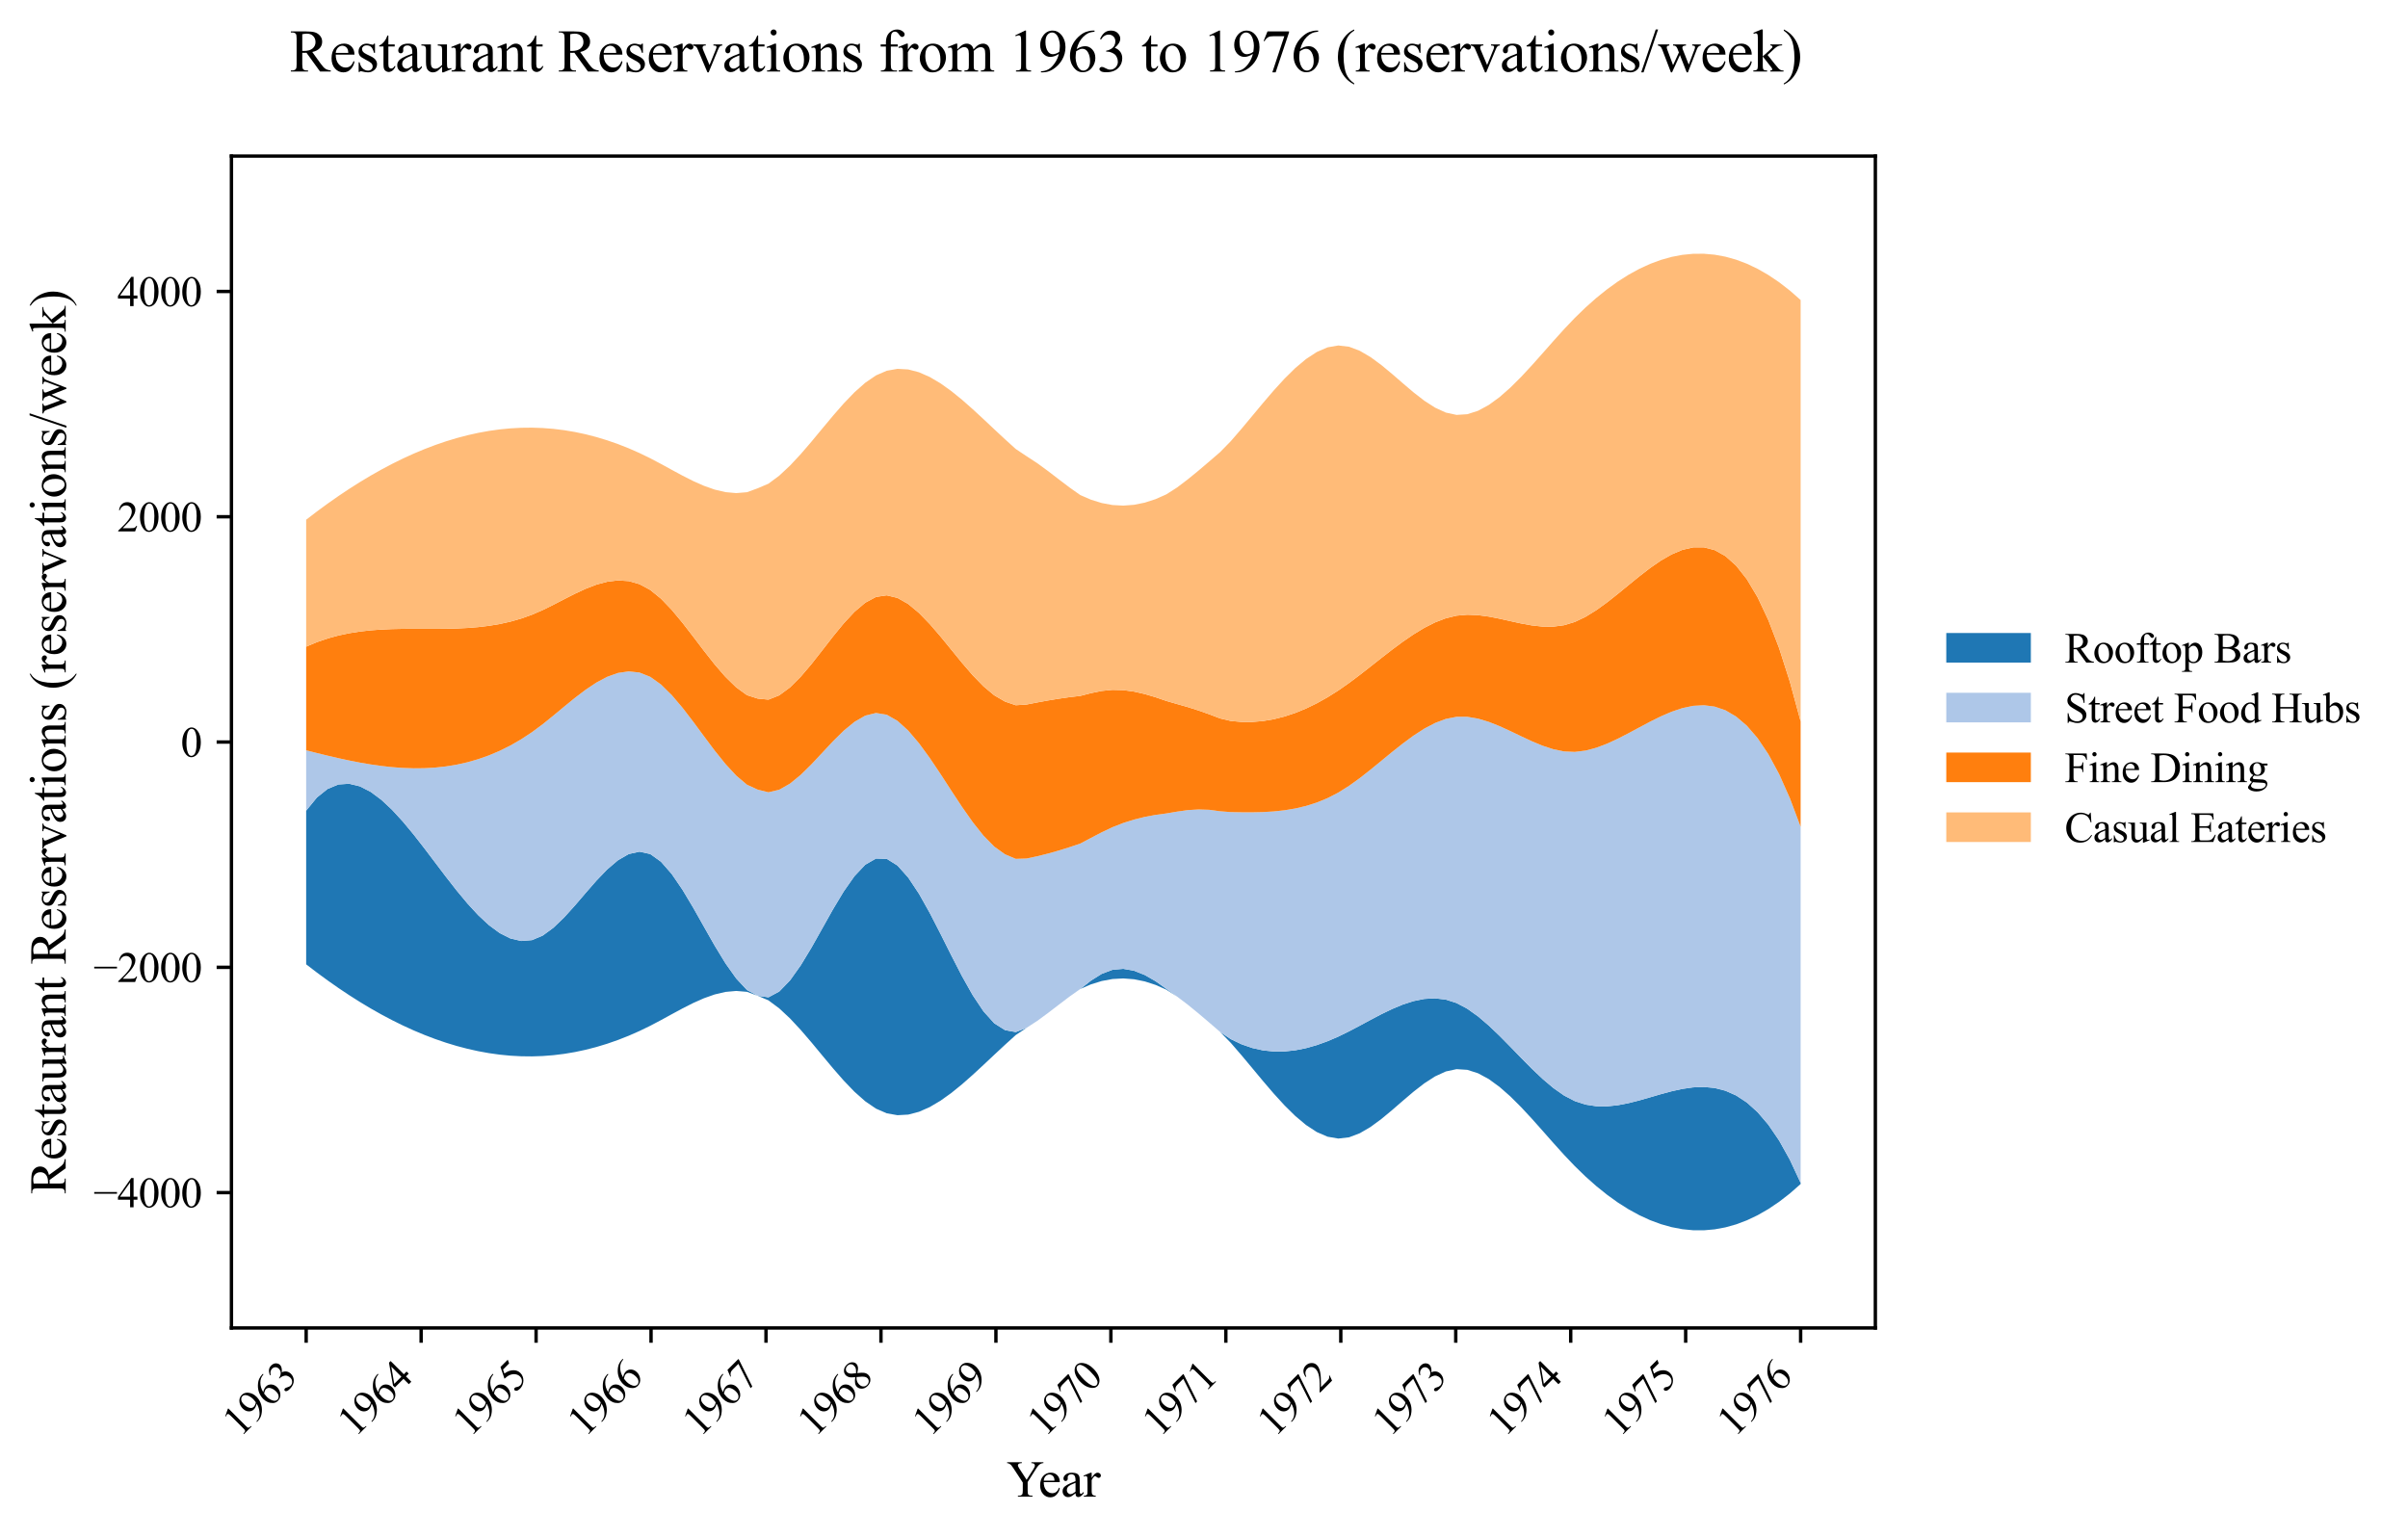 <?xml version="1.0" encoding="utf-8" standalone="no"?>
<!DOCTYPE svg PUBLIC "-//W3C//DTD SVG 1.1//EN"
  "http://www.w3.org/Graphics/SVG/1.1/DTD/svg11.dtd">
<svg xmlns:xlink="http://www.w3.org/1999/xlink" width="569.514pt" height="363.785pt" viewBox="0 0 569.514 363.785" xmlns="http://www.w3.org/2000/svg" version="1.1">
 <defs>
  <style type="text/css">*{stroke-linejoin: round; stroke-linecap: butt}</style>
 </defs>
 <g id="figure_1">
  <g id="patch_1">
   <path d="M 0 363.785 
L 569.514 363.785 
L 569.514 0 
L 0 0 
z
" style="fill: #ffffff"/>
  </g>
  <g id="axes_1">
   <g id="patch_2">
    <path d="M 54.738 314.121 
L 443.538 314.121 
L 443.538 36.921 
L 54.738 36.921 
z
" style="fill: #ffffff"/>
   </g>
   <g id="PolyCollection_1">
    <path d="M 72.411 191.753 
L 72.411 228.107 
L 74.954 230.053 
L 77.497 231.918 
L 80.04 233.7 
L 82.583 235.399 
L 85.125 237.012 
L 87.668 238.538 
L 90.211 239.975 
L 92.754 241.322 
L 95.297 242.576 
L 97.84 243.738 
L 100.382 244.804 
L 102.925 245.773 
L 105.468 246.645 
L 108.011 247.416 
L 110.554 248.085 
L 113.097 248.652 
L 115.639 249.114 
L 118.182 249.469 
L 120.725 249.717 
L 123.268 249.855 
L 125.811 249.882 
L 128.354 249.796 
L 130.896 249.596 
L 133.439 249.283 
L 135.982 248.856 
L 138.525 248.314 
L 141.068 247.658 
L 143.611 246.887 
L 146.153 246 
L 148.696 244.998 
L 151.239 243.88 
L 153.782 242.646 
L 156.325 241.305 
L 158.868 239.913 
L 161.411 238.539 
L 163.953 237.253 
L 166.496 236.127 
L 169.039 235.229 
L 171.582 234.631 
L 174.125 234.403 
L 176.668 234.613 
L 179.21 235.544 
L 181.753 236.634 
L 184.296 238.525 
L 186.839 240.896 
L 189.382 243.624 
L 191.925 246.584 
L 194.467 249.651 
L 197.01 252.701 
L 199.553 255.61 
L 202.096 258.253 
L 204.639 260.505 
L 207.182 262.243 
L 209.724 263.347 
L 212.267 263.794 
L 214.81 263.651 
L 217.353 262.986 
L 219.896 261.868 
L 222.439 260.365 
L 224.981 258.548 
L 227.524 256.484 
L 230.067 254.242 
L 232.61 251.891 
L 235.153 249.5 
L 237.696 247.134 
L 240.239 244.832 
L 242.781 243.138 
L 245.324 241.478 
L 247.867 239.616 
L 250.41 237.665 
L 252.953 235.735 
L 255.496 233.94 
L 258.038 232.838 
L 260.581 232.051 
L 263.124 231.58 
L 265.667 231.443 
L 268.21 231.636 
L 270.753 232.148 
L 273.295 232.972 
L 275.838 234.097 
L 278.381 235.722 
L 280.924 237.653 
L 283.467 239.73 
L 286.01 241.893 
L 288.552 244.084 
L 291.095 246.684 
L 293.638 249.627 
L 296.181 252.673 
L 298.724 255.727 
L 301.267 258.694 
L 303.809 261.478 
L 306.352 263.984 
L 308.895 266.117 
L 311.438 267.781 
L 313.981 268.88 
L 316.524 269.32 
L 319.066 269.023 
L 321.609 268.059 
L 324.152 266.571 
L 326.695 264.7 
L 329.238 262.591 
L 331.781 260.385 
L 334.324 258.225 
L 336.866 256.254 
L 339.409 254.614 
L 341.952 253.449 
L 344.495 252.901 
L 347.038 253.064 
L 349.581 253.88 
L 352.123 255.259 
L 354.666 257.112 
L 357.209 259.349 
L 359.752 261.882 
L 362.295 264.621 
L 364.838 267.476 
L 367.38 270.359 
L 369.923 273.18 
L 372.466 275.85 
L 375.009 278.317 
L 377.552 280.574 
L 380.095 282.618 
L 382.637 284.448 
L 385.18 286.059 
L 387.723 287.45 
L 390.266 288.619 
L 392.809 289.561 
L 395.352 290.275 
L 397.894 290.758 
L 400.437 291.008 
L 402.98 291.021 
L 405.523 290.796 
L 408.066 290.329 
L 410.609 289.617 
L 413.152 288.659 
L 415.694 287.451 
L 418.237 285.992 
L 420.78 284.277 
L 423.323 282.305 
L 425.866 280.074 
L 425.866 279.807 
L 425.866 279.807 
L 423.323 274.35 
L 420.78 269.791 
L 418.237 266.059 
L 415.694 263.084 
L 413.152 260.796 
L 410.609 259.125 
L 408.066 258.001 
L 405.523 257.354 
L 402.98 257.114 
L 400.437 257.21 
L 397.894 257.574 
L 395.352 258.134 
L 392.809 258.82 
L 390.266 259.564 
L 387.723 260.293 
L 385.18 260.939 
L 382.637 261.432 
L 380.095 261.701 
L 377.552 261.676 
L 375.009 261.287 
L 372.466 260.465 
L 369.923 259.145 
L 367.38 257.36 
L 364.838 255.21 
L 362.295 252.799 
L 359.752 250.23 
L 357.209 247.606 
L 354.666 245.03 
L 352.123 242.604 
L 349.581 240.433 
L 347.038 238.62 
L 344.495 237.266 
L 341.952 236.454 
L 339.409 236.15 
L 336.866 236.288 
L 334.324 236.801 
L 331.781 237.62 
L 329.238 238.679 
L 326.695 239.909 
L 324.152 241.244 
L 321.609 242.616 
L 319.066 243.957 
L 316.524 245.201 
L 313.981 246.294 
L 311.438 247.212 
L 308.895 247.934 
L 306.352 248.441 
L 303.809 248.712 
L 301.267 248.725 
L 298.724 248.462 
L 296.181 247.9 
L 293.638 247.021 
L 291.095 245.803 
L 288.552 244.084 
L 286.01 241.893 
L 283.467 239.73 
L 280.924 237.653 
L 278.381 235.722 
L 275.838 233.894 
L 273.295 232.092 
L 270.753 230.632 
L 268.21 229.623 
L 265.667 229.173 
L 263.124 229.391 
L 260.581 230.355 
L 258.038 231.946 
L 255.496 233.94 
L 252.953 235.735 
L 250.41 237.665 
L 247.867 239.616 
L 245.324 241.478 
L 242.781 243.138 
L 240.239 244.134 
L 237.696 243.667 
L 235.153 242.059 
L 232.61 239.235 
L 230.067 235.426 
L 227.524 230.913 
L 224.981 225.976 
L 222.439 220.896 
L 219.896 215.952 
L 217.353 211.425 
L 214.81 207.595 
L 212.267 204.743 
L 209.724 203.148 
L 207.182 203.082 
L 204.639 204.545 
L 202.096 207.243 
L 199.553 210.863 
L 197.01 215.095 
L 194.467 219.628 
L 191.925 224.15 
L 189.382 228.35 
L 186.839 231.918 
L 184.296 234.541 
L 181.753 235.908 
L 179.21 235.544 
L 176.668 234.178 
L 174.125 231.458 
L 171.582 227.873 
L 169.039 223.702 
L 166.496 219.224 
L 163.953 214.719 
L 161.411 210.467 
L 158.868 206.745 
L 156.325 203.834 
L 153.782 202.013 
L 151.239 201.458 
L 148.696 202.022 
L 146.153 203.493 
L 143.611 205.657 
L 141.068 208.302 
L 138.525 211.216 
L 135.982 214.186 
L 133.439 217 
L 130.896 219.445 
L 128.354 221.309 
L 125.811 222.382 
L 123.268 222.581 
L 120.725 221.991 
L 118.182 220.711 
L 115.639 218.839 
L 113.097 216.474 
L 110.554 213.714 
L 108.011 210.657 
L 105.468 207.401 
L 102.925 204.046 
L 100.382 200.688 
L 97.84 197.427 
L 95.297 194.361 
L 92.754 191.588 
L 90.211 189.206 
L 87.668 187.314 
L 85.125 186.01 
L 82.583 185.393 
L 80.04 185.56 
L 77.497 186.61 
L 74.954 188.642 
L 72.411 191.753 
z
" clip-path="url(#p03bddeeb27)" style="fill: #1f77b4"/>
   </g>
   <g id="PolyCollection_2">
    <path d="M 72.411 177.478 
L 72.411 191.753 
L 74.954 188.642 
L 77.497 186.61 
L 80.04 185.56 
L 82.583 185.393 
L 85.125 186.01 
L 87.668 187.314 
L 90.211 189.206 
L 92.754 191.588 
L 95.297 194.361 
L 97.84 197.427 
L 100.382 200.688 
L 102.925 204.046 
L 105.468 207.401 
L 108.011 210.657 
L 110.554 213.714 
L 113.097 216.474 
L 115.639 218.839 
L 118.182 220.711 
L 120.725 221.991 
L 123.268 222.581 
L 125.811 222.382 
L 128.354 221.309 
L 130.896 219.445 
L 133.439 217 
L 135.982 214.186 
L 138.525 211.216 
L 141.068 208.302 
L 143.611 205.657 
L 146.153 203.493 
L 148.696 202.022 
L 151.239 201.458 
L 153.782 202.013 
L 156.325 203.834 
L 158.868 206.745 
L 161.411 210.467 
L 163.953 214.719 
L 166.496 219.224 
L 169.039 223.702 
L 171.582 227.873 
L 174.125 231.458 
L 176.668 234.178 
L 179.21 235.544 
L 181.753 235.908 
L 184.296 234.541 
L 186.839 231.918 
L 189.382 228.35 
L 191.925 224.15 
L 194.467 219.628 
L 197.01 215.095 
L 199.553 210.863 
L 202.096 207.243 
L 204.639 204.545 
L 207.182 203.082 
L 209.724 203.148 
L 212.267 204.743 
L 214.81 207.595 
L 217.353 211.425 
L 219.896 215.952 
L 222.439 220.896 
L 224.981 225.976 
L 227.524 230.913 
L 230.067 235.426 
L 232.61 239.235 
L 235.153 242.059 
L 237.696 243.667 
L 240.239 244.134 
L 242.781 243.138 
L 245.324 241.478 
L 247.867 239.616 
L 250.41 237.665 
L 252.953 235.735 
L 255.496 233.94 
L 258.038 231.946 
L 260.581 230.355 
L 263.124 229.391 
L 265.667 229.173 
L 268.21 229.623 
L 270.753 230.632 
L 273.295 232.092 
L 275.838 233.894 
L 278.381 235.722 
L 280.924 237.653 
L 283.467 239.73 
L 286.01 241.893 
L 288.552 244.084 
L 291.095 245.803 
L 293.638 247.021 
L 296.181 247.9 
L 298.724 248.462 
L 301.267 248.725 
L 303.809 248.712 
L 306.352 248.441 
L 308.895 247.934 
L 311.438 247.212 
L 313.981 246.294 
L 316.524 245.201 
L 319.066 243.957 
L 321.609 242.616 
L 324.152 241.244 
L 326.695 239.909 
L 329.238 238.679 
L 331.781 237.62 
L 334.324 236.801 
L 336.866 236.288 
L 339.409 236.15 
L 341.952 236.454 
L 344.495 237.266 
L 347.038 238.62 
L 349.581 240.433 
L 352.123 242.604 
L 354.666 245.03 
L 357.209 247.606 
L 359.752 250.23 
L 362.295 252.799 
L 364.838 255.21 
L 367.38 257.36 
L 369.923 259.145 
L 372.466 260.465 
L 375.009 261.287 
L 377.552 261.676 
L 380.095 261.701 
L 382.637 261.432 
L 385.18 260.939 
L 387.723 260.293 
L 390.266 259.564 
L 392.809 258.82 
L 395.352 258.134 
L 397.894 257.574 
L 400.437 257.21 
L 402.98 257.114 
L 405.523 257.354 
L 408.066 258.001 
L 410.609 259.125 
L 413.152 260.796 
L 415.694 263.084 
L 418.237 266.059 
L 420.78 269.791 
L 423.323 274.35 
L 425.866 279.807 
L 425.866 195.577 
L 425.866 195.577 
L 423.323 188.806 
L 420.78 183.105 
L 418.237 178.397 
L 415.694 174.609 
L 413.152 171.665 
L 410.609 169.489 
L 408.066 168.006 
L 405.523 167.14 
L 402.98 166.818 
L 400.437 166.962 
L 397.894 167.499 
L 395.352 168.352 
L 392.809 169.447 
L 390.266 170.707 
L 387.723 172.059 
L 385.18 173.426 
L 382.637 174.733 
L 380.095 175.906 
L 377.552 176.868 
L 375.009 177.544 
L 372.466 177.86 
L 369.923 177.746 
L 367.38 177.226 
L 364.838 176.391 
L 362.295 175.334 
L 359.752 174.149 
L 357.209 172.929 
L 354.666 171.766 
L 352.123 170.754 
L 349.581 169.986 
L 347.038 169.555 
L 344.495 169.554 
L 341.952 170.053 
L 339.409 171.012 
L 336.866 172.351 
L 334.324 173.994 
L 331.781 175.863 
L 329.238 177.88 
L 326.695 179.968 
L 324.152 182.049 
L 321.609 184.046 
L 319.066 185.88 
L 316.524 187.475 
L 313.981 188.785 
L 311.438 189.831 
L 308.895 190.64 
L 306.352 191.243 
L 303.809 191.666 
L 301.267 191.939 
L 298.724 192.091 
L 296.181 192.148 
L 293.638 192.141 
L 291.095 192.097 
L 288.552 191.9 
L 286.01 191.554 
L 283.467 191.473 
L 280.924 191.627 
L 278.381 191.986 
L 275.838 192.417 
L 273.295 192.757 
L 270.753 193.232 
L 268.21 193.861 
L 265.667 194.664 
L 263.124 195.661 
L 260.581 196.861 
L 258.038 198.195 
L 255.496 199.54 
L 252.953 200.393 
L 250.41 201.186 
L 247.867 201.906 
L 245.324 202.542 
L 242.781 203.079 
L 240.239 203.157 
L 237.696 202.075 
L 235.153 200.255 
L 232.61 197.67 
L 230.067 194.476 
L 227.524 190.857 
L 224.981 186.997 
L 222.439 183.079 
L 219.896 179.287 
L 217.353 175.806 
L 214.81 172.818 
L 212.267 170.508 
L 209.724 169.06 
L 207.182 168.65 
L 204.639 169.278 
L 202.096 170.743 
L 199.553 172.835 
L 197.01 175.345 
L 194.467 178.062 
L 191.925 180.777 
L 189.382 183.28 
L 186.839 185.36 
L 184.296 186.807 
L 181.753 187.412 
L 179.21 186.785 
L 176.668 185.618 
L 174.125 183.463 
L 171.582 180.712 
L 169.039 177.548 
L 166.496 174.152 
L 163.953 170.708 
L 161.411 167.398 
L 158.868 164.403 
L 156.325 161.907 
L 153.782 160.092 
L 151.239 159.081 
L 148.696 158.811 
L 146.153 159.182 
L 143.611 160.093 
L 141.068 161.445 
L 138.525 163.137 
L 135.982 165.07 
L 133.439 167.141 
L 130.896 169.253 
L 128.354 171.303 
L 125.811 173.193 
L 123.268 174.869 
L 120.725 176.336 
L 118.182 177.603 
L 115.639 178.68 
L 113.097 179.578 
L 110.554 180.306 
L 108.011 180.873 
L 105.468 181.29 
L 102.925 181.567 
L 100.382 181.713 
L 97.84 181.737 
L 95.297 181.65 
L 92.754 181.462 
L 90.211 181.182 
L 87.668 180.82 
L 85.125 180.387 
L 82.583 179.89 
L 80.04 179.342 
L 77.497 178.75 
L 74.954 178.126 
L 72.411 177.478 
z
" clip-path="url(#p03bddeeb27)" style="fill: #aec7e8"/>
   </g>
   <g id="PolyCollection_3">
    <path d="M 72.411 152.96 
L 72.411 177.478 
L 74.954 178.126 
L 77.497 178.75 
L 80.04 179.342 
L 82.583 179.89 
L 85.125 180.387 
L 87.668 180.82 
L 90.211 181.182 
L 92.754 181.462 
L 95.297 181.65 
L 97.84 181.737 
L 100.382 181.713 
L 102.925 181.567 
L 105.468 181.29 
L 108.011 180.873 
L 110.554 180.306 
L 113.097 179.578 
L 115.639 178.68 
L 118.182 177.603 
L 120.725 176.336 
L 123.268 174.869 
L 125.811 173.193 
L 128.354 171.303 
L 130.896 169.253 
L 133.439 167.141 
L 135.982 165.07 
L 138.525 163.137 
L 141.068 161.445 
L 143.611 160.093 
L 146.153 159.182 
L 148.696 158.811 
L 151.239 159.081 
L 153.782 160.092 
L 156.325 161.907 
L 158.868 164.403 
L 161.411 167.398 
L 163.953 170.708 
L 166.496 174.152 
L 169.039 177.548 
L 171.582 180.712 
L 174.125 183.463 
L 176.668 185.618 
L 179.21 186.785 
L 181.753 187.412 
L 184.296 186.807 
L 186.839 185.36 
L 189.382 183.28 
L 191.925 180.777 
L 194.467 178.062 
L 197.01 175.345 
L 199.553 172.835 
L 202.096 170.743 
L 204.639 169.278 
L 207.182 168.65 
L 209.724 169.06 
L 212.267 170.508 
L 214.81 172.818 
L 217.353 175.806 
L 219.896 179.287 
L 222.439 183.079 
L 224.981 186.997 
L 227.524 190.857 
L 230.067 194.476 
L 232.61 197.67 
L 235.153 200.255 
L 237.696 202.075 
L 240.239 203.157 
L 242.781 203.079 
L 245.324 202.542 
L 247.867 201.906 
L 250.41 201.186 
L 252.953 200.393 
L 255.496 199.54 
L 258.038 198.195 
L 260.581 196.861 
L 263.124 195.661 
L 265.667 194.664 
L 268.21 193.861 
L 270.753 193.232 
L 273.295 192.757 
L 275.838 192.417 
L 278.381 191.986 
L 280.924 191.627 
L 283.467 191.473 
L 286.01 191.554 
L 288.552 191.9 
L 291.095 192.097 
L 293.638 192.141 
L 296.181 192.148 
L 298.724 192.091 
L 301.267 191.939 
L 303.809 191.666 
L 306.352 191.243 
L 308.895 190.64 
L 311.438 189.831 
L 313.981 188.785 
L 316.524 187.475 
L 319.066 185.88 
L 321.609 184.046 
L 324.152 182.049 
L 326.695 179.968 
L 329.238 177.88 
L 331.781 175.863 
L 334.324 173.994 
L 336.866 172.351 
L 339.409 171.012 
L 341.952 170.053 
L 344.495 169.554 
L 347.038 169.555 
L 349.581 169.986 
L 352.123 170.754 
L 354.666 171.766 
L 357.209 172.929 
L 359.752 174.149 
L 362.295 175.334 
L 364.838 176.391 
L 367.38 177.226 
L 369.923 177.746 
L 372.466 177.86 
L 375.009 177.544 
L 377.552 176.868 
L 380.095 175.906 
L 382.637 174.733 
L 385.18 173.426 
L 387.723 172.059 
L 390.266 170.707 
L 392.809 169.447 
L 395.352 168.352 
L 397.894 167.499 
L 400.437 166.962 
L 402.98 166.818 
L 405.523 167.14 
L 408.066 168.006 
L 410.609 169.489 
L 413.152 171.665 
L 415.694 174.609 
L 418.237 178.397 
L 420.78 183.105 
L 423.323 188.806 
L 425.866 195.577 
L 425.866 170.644 
L 425.866 170.644 
L 423.323 161.275 
L 420.78 153.323 
L 418.237 146.693 
L 415.694 141.292 
L 413.152 137.027 
L 410.609 133.805 
L 408.066 131.533 
L 405.523 130.116 
L 402.98 129.462 
L 400.437 129.477 
L 397.894 130.067 
L 395.352 131.141 
L 392.809 132.603 
L 390.266 134.362 
L 387.723 136.323 
L 385.18 138.393 
L 382.637 140.479 
L 380.095 142.487 
L 377.552 144.325 
L 375.009 145.898 
L 372.466 147.114 
L 369.923 147.886 
L 367.38 148.224 
L 364.838 148.213 
L 362.295 147.935 
L 359.752 147.475 
L 357.209 146.918 
L 354.666 146.349 
L 352.123 145.851 
L 349.581 145.509 
L 347.038 145.407 
L 344.495 145.63 
L 341.952 146.244 
L 339.409 147.223 
L 336.866 148.511 
L 334.324 150.054 
L 331.781 151.795 
L 329.238 153.681 
L 326.695 155.655 
L 324.152 157.662 
L 321.609 159.648 
L 319.066 161.557 
L 316.524 163.333 
L 313.981 164.937 
L 311.438 166.36 
L 308.895 167.595 
L 306.352 168.638 
L 303.809 169.482 
L 301.267 170.123 
L 298.724 170.555 
L 296.181 170.771 
L 293.638 170.768 
L 291.095 170.538 
L 288.552 169.933 
L 286.01 168.961 
L 283.467 168.067 
L 280.924 167.256 
L 278.381 166.533 
L 275.838 165.799 
L 273.295 164.925 
L 270.753 164.172 
L 268.21 163.593 
L 265.667 163.244 
L 263.124 163.178 
L 260.581 163.434 
L 258.038 163.953 
L 255.496 164.612 
L 252.953 164.907 
L 250.41 165.272 
L 247.867 165.692 
L 245.324 166.157 
L 242.781 166.652 
L 240.239 166.817 
L 237.696 165.95 
L 235.153 164.474 
L 232.61 162.357 
L 230.067 159.741 
L 227.524 156.791 
L 224.981 153.675 
L 222.439 150.559 
L 219.896 147.611 
L 217.353 144.995 
L 214.81 142.881 
L 212.267 141.433 
L 209.724 140.819 
L 207.182 141.2 
L 204.639 142.566 
L 202.096 144.72 
L 199.553 147.454 
L 197.01 150.563 
L 194.467 153.84 
L 191.925 157.077 
L 189.382 160.067 
L 186.839 162.604 
L 184.296 164.48 
L 181.753 165.49 
L 179.21 165.244 
L 176.668 164.432 
L 174.125 162.595 
L 171.582 160.12 
L 169.039 157.18 
L 166.496 153.95 
L 163.953 150.604 
L 161.411 147.316 
L 158.868 144.26 
L 156.325 141.611 
L 153.782 139.544 
L 151.239 138.177 
L 148.696 137.456 
L 146.153 137.294 
L 143.611 137.6 
L 141.068 138.286 
L 138.525 139.263 
L 135.982 140.442 
L 133.439 141.736 
L 130.896 143.053 
L 128.354 144.307 
L 125.811 145.409 
L 123.268 146.315 
L 120.725 147.041 
L 118.182 147.607 
L 115.639 148.032 
L 113.097 148.337 
L 110.554 148.541 
L 108.011 148.663 
L 105.468 148.724 
L 102.925 148.744 
L 100.382 148.743 
L 97.84 148.739 
L 95.297 148.753 
L 92.754 148.805 
L 90.211 148.915 
L 87.668 149.102 
L 85.125 149.387 
L 82.583 149.788 
L 80.04 150.326 
L 77.497 151.021 
L 74.954 151.893 
L 72.411 152.96 
z
" clip-path="url(#p03bddeeb27)" style="fill: #ff7f0e"/>
   </g>
   <g id="PolyCollection_4">
    <path d="M 72.411 122.935 
L 72.411 152.96 
L 74.954 151.893 
L 77.497 151.021 
L 80.04 150.326 
L 82.583 149.788 
L 85.125 149.387 
L 87.668 149.102 
L 90.211 148.915 
L 92.754 148.805 
L 95.297 148.753 
L 97.84 148.739 
L 100.382 148.743 
L 102.925 148.744 
L 105.468 148.724 
L 108.011 148.663 
L 110.554 148.541 
L 113.097 148.337 
L 115.639 148.032 
L 118.182 147.607 
L 120.725 147.041 
L 123.268 146.315 
L 125.811 145.409 
L 128.354 144.307 
L 130.896 143.053 
L 133.439 141.736 
L 135.982 140.442 
L 138.525 139.263 
L 141.068 138.286 
L 143.611 137.6 
L 146.153 137.294 
L 148.696 137.456 
L 151.239 138.177 
L 153.782 139.544 
L 156.325 141.611 
L 158.868 144.26 
L 161.411 147.316 
L 163.953 150.604 
L 166.496 153.95 
L 169.039 157.18 
L 171.582 160.12 
L 174.125 162.595 
L 176.668 164.432 
L 179.21 165.244 
L 181.753 165.49 
L 184.296 164.48 
L 186.839 162.604 
L 189.382 160.067 
L 191.925 157.077 
L 194.467 153.84 
L 197.01 150.563 
L 199.553 147.454 
L 202.096 144.72 
L 204.639 142.566 
L 207.182 141.2 
L 209.724 140.819 
L 212.267 141.433 
L 214.81 142.881 
L 217.353 144.995 
L 219.896 147.611 
L 222.439 150.559 
L 224.981 153.675 
L 227.524 156.791 
L 230.067 159.741 
L 232.61 162.357 
L 235.153 164.474 
L 237.696 165.95 
L 240.239 166.817 
L 242.781 166.652 
L 245.324 166.157 
L 247.867 165.692 
L 250.41 165.272 
L 252.953 164.907 
L 255.496 164.612 
L 258.038 163.953 
L 260.581 163.434 
L 263.124 163.178 
L 265.667 163.244 
L 268.21 163.593 
L 270.753 164.172 
L 273.295 164.925 
L 275.838 165.799 
L 278.381 166.533 
L 280.924 167.256 
L 283.467 168.067 
L 286.01 168.961 
L 288.552 169.933 
L 291.095 170.538 
L 293.638 170.768 
L 296.181 170.771 
L 298.724 170.555 
L 301.267 170.123 
L 303.809 169.482 
L 306.352 168.638 
L 308.895 167.595 
L 311.438 166.36 
L 313.981 164.937 
L 316.524 163.333 
L 319.066 161.557 
L 321.609 159.648 
L 324.152 157.662 
L 326.695 155.655 
L 329.238 153.681 
L 331.781 151.795 
L 334.324 150.054 
L 336.866 148.511 
L 339.409 147.223 
L 341.952 146.244 
L 344.495 145.63 
L 347.038 145.407 
L 349.581 145.509 
L 352.123 145.851 
L 354.666 146.349 
L 357.209 146.918 
L 359.752 147.475 
L 362.295 147.935 
L 364.838 148.213 
L 367.38 148.224 
L 369.923 147.886 
L 372.466 147.114 
L 375.009 145.898 
L 377.552 144.325 
L 380.095 142.487 
L 382.637 140.479 
L 385.18 138.393 
L 387.723 136.323 
L 390.266 134.362 
L 392.809 132.603 
L 395.352 131.141 
L 397.894 130.067 
L 400.437 129.477 
L 402.98 129.462 
L 405.523 130.116 
L 408.066 131.533 
L 410.609 133.805 
L 413.152 137.027 
L 415.694 141.292 
L 418.237 146.693 
L 420.78 153.323 
L 423.323 161.275 
L 425.866 170.644 
L 425.866 70.969 
L 425.866 70.969 
L 423.323 68.737 
L 420.78 66.765 
L 418.237 65.051 
L 415.694 63.591 
L 413.152 62.383 
L 410.609 61.425 
L 408.066 60.714 
L 405.523 60.247 
L 402.98 60.021 
L 400.437 60.035 
L 397.894 60.284 
L 395.352 60.767 
L 392.809 61.481 
L 390.266 62.424 
L 387.723 63.592 
L 385.18 64.983 
L 382.637 66.595 
L 380.095 68.424 
L 377.552 70.469 
L 375.009 72.725 
L 372.466 75.192 
L 369.923 77.863 
L 367.38 80.684 
L 364.838 83.566 
L 362.295 86.422 
L 359.752 89.161 
L 357.209 91.693 
L 354.666 93.931 
L 352.123 95.784 
L 349.581 97.163 
L 347.038 97.978 
L 344.495 98.142 
L 341.952 97.593 
L 339.409 96.428 
L 336.866 94.789 
L 334.324 92.818 
L 331.781 90.658 
L 329.238 88.452 
L 326.695 86.342 
L 324.152 84.472 
L 321.609 82.983 
L 319.066 82.02 
L 316.524 81.722 
L 313.981 82.162 
L 311.438 83.262 
L 308.895 84.925 
L 306.352 87.058 
L 303.809 89.564 
L 301.267 92.348 
L 298.724 95.315 
L 296.181 98.369 
L 293.638 101.416 
L 291.095 104.358 
L 288.552 106.959 
L 286.01 109.15 
L 283.467 111.313 
L 280.924 113.389 
L 278.381 115.32 
L 275.838 116.945 
L 273.295 118.071 
L 270.753 118.894 
L 268.21 119.407 
L 265.667 119.599 
L 263.124 119.462 
L 260.581 118.991 
L 258.038 118.204 
L 255.496 117.102 
L 252.953 115.307 
L 250.41 113.378 
L 247.867 111.426 
L 245.324 109.564 
L 242.781 107.905 
L 240.239 106.211 
L 237.696 103.908 
L 235.153 101.542 
L 232.61 99.151 
L 230.067 96.801 
L 227.524 94.559 
L 224.981 92.495 
L 222.439 90.677 
L 219.896 89.175 
L 217.353 88.057 
L 214.81 87.392 
L 212.267 87.248 
L 209.724 87.696 
L 207.182 88.8 
L 204.639 90.537 
L 202.096 92.79 
L 199.553 95.433 
L 197.01 98.342 
L 194.467 101.392 
L 191.925 104.459 
L 189.382 107.418 
L 186.839 110.146 
L 184.296 112.518 
L 181.753 114.408 
L 179.21 115.498 
L 176.668 116.429 
L 174.125 116.64 
L 171.582 116.411 
L 169.039 115.813 
L 166.496 114.916 
L 163.953 113.789 
L 161.411 112.504 
L 158.868 111.13 
L 156.325 109.737 
L 153.782 108.396 
L 151.239 107.162 
L 148.696 106.044 
L 146.153 105.042 
L 143.611 104.156 
L 141.068 103.385 
L 138.525 102.728 
L 135.982 102.187 
L 133.439 101.759 
L 130.896 101.446 
L 128.354 101.247 
L 125.811 101.161 
L 123.268 101.188 
L 120.725 101.326 
L 118.182 101.573 
L 115.639 101.929 
L 113.097 102.391 
L 110.554 102.957 
L 108.011 103.627 
L 105.468 104.398 
L 102.925 105.269 
L 100.382 106.239 
L 97.84 107.305 
L 95.297 108.466 
L 92.754 109.721 
L 90.211 111.068 
L 87.668 112.505 
L 85.125 114.031 
L 82.583 115.644 
L 80.04 117.342 
L 77.497 119.125 
L 74.954 120.99 
L 72.411 122.935 
z
" clip-path="url(#p03bddeeb27)" style="fill: #ffbb78"/>
   </g>
   <g id="matplotlib.axis_1">
    <g id="xtick_1">
     <g id="line2d_1">
      <defs>
       <path id="m4376fca3a9" d="M 0 0 
L 0 3.5 
" style="stroke: #000000; stroke-width: 0.8"/>
      </defs>
      <g>
       <use xlink:href="#m4376fca3a9" x="72.411" y="314.121" style="stroke: #000000; stroke-width: 0.8"/>
      </g>
     </g>
     <g id="text_1">
      <!-- 1963 -->
      <g transform="translate(56.756 340.173) rotate(-45) scale(0.1 -0.1)">
       <defs>
        <path id="TimesNewRomanPSMT-31" d="M 750 3822 
L 1781 4325 
L 1884 4325 
L 1884 747 
Q 1884 391 1914 303 
Q 1944 216 2037 169 
Q 2131 122 2419 116 
L 2419 0 
L 825 0 
L 825 116 
Q 1125 122 1212 167 
Q 1300 213 1334 289 
Q 1369 366 1369 747 
L 1369 3034 
Q 1369 3497 1338 3628 
Q 1316 3728 1258 3775 
Q 1200 3822 1119 3822 
Q 1003 3822 797 3725 
L 750 3822 
z
" transform="scale(0.016)"/>
        <path id="TimesNewRomanPSMT-39" d="M 338 -88 
L 338 28 
Q 744 34 1094 217 
Q 1444 400 1770 856 
Q 2097 1313 2225 1859 
Q 1734 1544 1338 1544 
Q 891 1544 572 1889 
Q 253 2234 253 2806 
Q 253 3363 572 3797 
Q 956 4325 1575 4325 
Q 2097 4325 2469 3894 
Q 2925 3359 2925 2575 
Q 2925 1869 2578 1258 
Q 2231 647 1613 244 
Q 1109 -88 516 -88 
L 338 -88 
z
M 2275 2091 
Q 2331 2497 2331 2741 
Q 2331 3044 2228 3395 
Q 2125 3747 1936 3934 
Q 1747 4122 1506 4122 
Q 1228 4122 1018 3872 
Q 809 3622 809 3128 
Q 809 2469 1088 2097 
Q 1291 1828 1588 1828 
Q 1731 1828 1928 1897 
Q 2125 1966 2275 2091 
z
" transform="scale(0.016)"/>
        <path id="TimesNewRomanPSMT-36" d="M 2869 4325 
L 2869 4209 
Q 2456 4169 2195 4045 
Q 1934 3922 1679 3669 
Q 1425 3416 1258 3105 
Q 1091 2794 978 2366 
Q 1428 2675 1881 2675 
Q 2316 2675 2634 2325 
Q 2953 1975 2953 1425 
Q 2953 894 2631 456 
Q 2244 -75 1606 -75 
Q 1172 -75 869 213 
Q 275 772 275 1663 
Q 275 2231 503 2743 
Q 731 3256 1154 3653 
Q 1578 4050 1965 4187 
Q 2353 4325 2688 4325 
L 2869 4325 
z
M 925 2138 
Q 869 1716 869 1456 
Q 869 1156 980 804 
Q 1091 453 1309 247 
Q 1469 100 1697 100 
Q 1969 100 2183 356 
Q 2397 613 2397 1088 
Q 2397 1622 2184 2012 
Q 1972 2403 1581 2403 
Q 1463 2403 1327 2353 
Q 1191 2303 925 2138 
z
" transform="scale(0.016)"/>
        <path id="TimesNewRomanPSMT-33" d="M 325 3431 
Q 506 3859 782 4092 
Q 1059 4325 1472 4325 
Q 1981 4325 2253 3994 
Q 2459 3747 2459 3466 
Q 2459 3003 1878 2509 
Q 2269 2356 2469 2072 
Q 2669 1788 2669 1403 
Q 2669 853 2319 450 
Q 1863 -75 997 -75 
Q 569 -75 414 31 
Q 259 138 259 259 
Q 259 350 332 419 
Q 406 488 509 488 
Q 588 488 669 463 
Q 722 447 909 348 
Q 1097 250 1169 231 
Q 1284 197 1416 197 
Q 1734 197 1970 444 
Q 2206 691 2206 1028 
Q 2206 1275 2097 1509 
Q 2016 1684 1919 1775 
Q 1784 1900 1550 2001 
Q 1316 2103 1072 2103 
L 972 2103 
L 972 2197 
Q 1219 2228 1467 2375 
Q 1716 2522 1828 2728 
Q 1941 2934 1941 3181 
Q 1941 3503 1739 3701 
Q 1538 3900 1238 3900 
Q 753 3900 428 3381 
L 325 3431 
z
" transform="scale(0.016)"/>
       </defs>
       <use xlink:href="#TimesNewRomanPSMT-31"/>
       <use xlink:href="#TimesNewRomanPSMT-39" x="50"/>
       <use xlink:href="#TimesNewRomanPSMT-36" x="100"/>
       <use xlink:href="#TimesNewRomanPSMT-33" x="150"/>
      </g>
     </g>
    </g>
    <g id="xtick_2">
     <g id="line2d_2">
      <g>
       <use xlink:href="#m4376fca3a9" x="99.6" y="314.121" style="stroke: #000000; stroke-width: 0.8"/>
      </g>
     </g>
     <g id="text_2">
      <!-- 1964 -->
      <g transform="translate(83.945 340.173) rotate(-45) scale(0.1 -0.1)">
       <defs>
        <path id="TimesNewRomanPSMT-34" d="M 2978 1563 
L 2978 1119 
L 2409 1119 
L 2409 0 
L 1894 0 
L 1894 1119 
L 100 1119 
L 100 1519 
L 2066 4325 
L 2409 4325 
L 2409 1563 
L 2978 1563 
z
M 1894 1563 
L 1894 3666 
L 406 1563 
L 1894 1563 
z
" transform="scale(0.016)"/>
       </defs>
       <use xlink:href="#TimesNewRomanPSMT-31"/>
       <use xlink:href="#TimesNewRomanPSMT-39" x="50"/>
       <use xlink:href="#TimesNewRomanPSMT-36" x="100"/>
       <use xlink:href="#TimesNewRomanPSMT-34" x="150"/>
      </g>
     </g>
    </g>
    <g id="xtick_3">
     <g id="line2d_3">
      <g>
       <use xlink:href="#m4376fca3a9" x="126.789" y="314.121" style="stroke: #000000; stroke-width: 0.8"/>
      </g>
     </g>
     <g id="text_3">
      <!-- 1965 -->
      <g transform="translate(111.134 340.173) rotate(-45) scale(0.1 -0.1)">
       <defs>
        <path id="TimesNewRomanPSMT-35" d="M 2778 4238 
L 2534 3706 
L 1259 3706 
L 981 3138 
Q 1809 3016 2294 2522 
Q 2709 2097 2709 1522 
Q 2709 1188 2573 903 
Q 2438 619 2231 419 
Q 2025 219 1772 97 
Q 1413 -75 1034 -75 
Q 653 -75 479 54 
Q 306 184 306 341 
Q 306 428 378 495 
Q 450 563 559 563 
Q 641 563 702 538 
Q 763 513 909 409 
Q 1144 247 1384 247 
Q 1750 247 2026 523 
Q 2303 800 2303 1197 
Q 2303 1581 2056 1914 
Q 1809 2247 1375 2428 
Q 1034 2569 447 2591 
L 1259 4238 
L 2778 4238 
z
" transform="scale(0.016)"/>
       </defs>
       <use xlink:href="#TimesNewRomanPSMT-31"/>
       <use xlink:href="#TimesNewRomanPSMT-39" x="50"/>
       <use xlink:href="#TimesNewRomanPSMT-36" x="100"/>
       <use xlink:href="#TimesNewRomanPSMT-35" x="150"/>
      </g>
     </g>
    </g>
    <g id="xtick_4">
     <g id="line2d_4">
      <g>
       <use xlink:href="#m4376fca3a9" x="153.978" y="314.121" style="stroke: #000000; stroke-width: 0.8"/>
      </g>
     </g>
     <g id="text_4">
      <!-- 1966 -->
      <g transform="translate(138.323 340.173) rotate(-45) scale(0.1 -0.1)">
       <use xlink:href="#TimesNewRomanPSMT-31"/>
       <use xlink:href="#TimesNewRomanPSMT-39" x="50"/>
       <use xlink:href="#TimesNewRomanPSMT-36" x="100"/>
       <use xlink:href="#TimesNewRomanPSMT-36" x="150"/>
      </g>
     </g>
    </g>
    <g id="xtick_5">
     <g id="line2d_5">
      <g>
       <use xlink:href="#m4376fca3a9" x="181.166" y="314.121" style="stroke: #000000; stroke-width: 0.8"/>
      </g>
     </g>
     <g id="text_5">
      <!-- 1967 -->
      <g transform="translate(165.512 340.173) rotate(-45) scale(0.1 -0.1)">
       <defs>
        <path id="TimesNewRomanPSMT-37" d="M 644 4238 
L 2916 4238 
L 2916 4119 
L 1503 -88 
L 1153 -88 
L 2419 3728 
L 1253 3728 
Q 900 3728 750 3644 
Q 488 3500 328 3200 
L 238 3234 
L 644 4238 
z
" transform="scale(0.016)"/>
       </defs>
       <use xlink:href="#TimesNewRomanPSMT-31"/>
       <use xlink:href="#TimesNewRomanPSMT-39" x="50"/>
       <use xlink:href="#TimesNewRomanPSMT-36" x="100"/>
       <use xlink:href="#TimesNewRomanPSMT-37" x="150"/>
      </g>
     </g>
    </g>
    <g id="xtick_6">
     <g id="line2d_6">
      <g>
       <use xlink:href="#m4376fca3a9" x="208.355" y="314.121" style="stroke: #000000; stroke-width: 0.8"/>
      </g>
     </g>
     <g id="text_6">
      <!-- 1968 -->
      <g transform="translate(192.701 340.173) rotate(-45) scale(0.1 -0.1)">
       <defs>
        <path id="TimesNewRomanPSMT-38" d="M 1228 2134 
Q 725 2547 579 2797 
Q 434 3047 434 3316 
Q 434 3728 753 4026 
Q 1072 4325 1600 4325 
Q 2113 4325 2425 4047 
Q 2738 3769 2738 3413 
Q 2738 3175 2569 2928 
Q 2400 2681 1866 2347 
Q 2416 1922 2594 1678 
Q 2831 1359 2831 1006 
Q 2831 559 2490 242 
Q 2150 -75 1597 -75 
Q 994 -75 656 303 
Q 388 606 388 966 
Q 388 1247 577 1523 
Q 766 1800 1228 2134 
z
M 1719 2469 
Q 2094 2806 2194 3001 
Q 2294 3197 2294 3444 
Q 2294 3772 2109 3958 
Q 1925 4144 1606 4144 
Q 1288 4144 1088 3959 
Q 888 3775 888 3528 
Q 888 3366 970 3203 
Q 1053 3041 1206 2894 
L 1719 2469 
z
M 1375 2016 
Q 1116 1797 991 1539 
Q 866 1281 866 981 
Q 866 578 1086 336 
Q 1306 94 1647 94 
Q 1984 94 2187 284 
Q 2391 475 2391 747 
Q 2391 972 2272 1150 
Q 2050 1481 1375 2016 
z
" transform="scale(0.016)"/>
       </defs>
       <use xlink:href="#TimesNewRomanPSMT-31"/>
       <use xlink:href="#TimesNewRomanPSMT-39" x="50"/>
       <use xlink:href="#TimesNewRomanPSMT-36" x="100"/>
       <use xlink:href="#TimesNewRomanPSMT-38" x="150"/>
      </g>
     </g>
    </g>
    <g id="xtick_7">
     <g id="line2d_7">
      <g>
       <use xlink:href="#m4376fca3a9" x="235.544" y="314.121" style="stroke: #000000; stroke-width: 0.8"/>
      </g>
     </g>
     <g id="text_7">
      <!-- 1969 -->
      <g transform="translate(219.889 340.173) rotate(-45) scale(0.1 -0.1)">
       <use xlink:href="#TimesNewRomanPSMT-31"/>
       <use xlink:href="#TimesNewRomanPSMT-39" x="50"/>
       <use xlink:href="#TimesNewRomanPSMT-36" x="100"/>
       <use xlink:href="#TimesNewRomanPSMT-39" x="150"/>
      </g>
     </g>
    </g>
    <g id="xtick_8">
     <g id="line2d_8">
      <g>
       <use xlink:href="#m4376fca3a9" x="262.733" y="314.121" style="stroke: #000000; stroke-width: 0.8"/>
      </g>
     </g>
     <g id="text_8">
      <!-- 1970 -->
      <g transform="translate(247.078 340.173) rotate(-45) scale(0.1 -0.1)">
       <defs>
        <path id="TimesNewRomanPSMT-30" d="M 231 2094 
Q 231 2819 450 3342 
Q 669 3866 1031 4122 
Q 1313 4325 1613 4325 
Q 2100 4325 2488 3828 
Q 2972 3213 2972 2159 
Q 2972 1422 2759 906 
Q 2547 391 2217 158 
Q 1888 -75 1581 -75 
Q 975 -75 572 641 
Q 231 1244 231 2094 
z
M 844 2016 
Q 844 1141 1059 588 
Q 1238 122 1591 122 
Q 1759 122 1940 273 
Q 2122 425 2216 781 
Q 2359 1319 2359 2297 
Q 2359 3022 2209 3506 
Q 2097 3866 1919 4016 
Q 1791 4119 1609 4119 
Q 1397 4119 1231 3928 
Q 1006 3669 925 3112 
Q 844 2556 844 2016 
z
" transform="scale(0.016)"/>
       </defs>
       <use xlink:href="#TimesNewRomanPSMT-31"/>
       <use xlink:href="#TimesNewRomanPSMT-39" x="50"/>
       <use xlink:href="#TimesNewRomanPSMT-37" x="100"/>
       <use xlink:href="#TimesNewRomanPSMT-30" x="150"/>
      </g>
     </g>
    </g>
    <g id="xtick_9">
     <g id="line2d_9">
      <g>
       <use xlink:href="#m4376fca3a9" x="289.922" y="314.121" style="stroke: #000000; stroke-width: 0.8"/>
      </g>
     </g>
     <g id="text_9">
      <!-- 1971 -->
      <g transform="translate(274.267 340.173) rotate(-45) scale(0.1 -0.1)">
       <use xlink:href="#TimesNewRomanPSMT-31"/>
       <use xlink:href="#TimesNewRomanPSMT-39" x="50"/>
       <use xlink:href="#TimesNewRomanPSMT-37" x="100"/>
       <use xlink:href="#TimesNewRomanPSMT-31" x="150"/>
      </g>
     </g>
    </g>
    <g id="xtick_10">
     <g id="line2d_10">
      <g>
       <use xlink:href="#m4376fca3a9" x="317.11" y="314.121" style="stroke: #000000; stroke-width: 0.8"/>
      </g>
     </g>
     <g id="text_10">
      <!-- 1972 -->
      <g transform="translate(301.456 340.173) rotate(-45) scale(0.1 -0.1)">
       <defs>
        <path id="TimesNewRomanPSMT-32" d="M 2934 816 
L 2638 0 
L 138 0 
L 138 116 
Q 1241 1122 1691 1759 
Q 2141 2397 2141 2925 
Q 2141 3328 1894 3587 
Q 1647 3847 1303 3847 
Q 991 3847 742 3664 
Q 494 3481 375 3128 
L 259 3128 
Q 338 3706 661 4015 
Q 984 4325 1469 4325 
Q 1984 4325 2329 3994 
Q 2675 3663 2675 3213 
Q 2675 2891 2525 2569 
Q 2294 2063 1775 1497 
Q 997 647 803 472 
L 1909 472 
Q 2247 472 2383 497 
Q 2519 522 2628 598 
Q 2738 675 2819 816 
L 2934 816 
z
" transform="scale(0.016)"/>
       </defs>
       <use xlink:href="#TimesNewRomanPSMT-31"/>
       <use xlink:href="#TimesNewRomanPSMT-39" x="50"/>
       <use xlink:href="#TimesNewRomanPSMT-37" x="100"/>
       <use xlink:href="#TimesNewRomanPSMT-32" x="150"/>
      </g>
     </g>
    </g>
    <g id="xtick_11">
     <g id="line2d_11">
      <g>
       <use xlink:href="#m4376fca3a9" x="344.299" y="314.121" style="stroke: #000000; stroke-width: 0.8"/>
      </g>
     </g>
     <g id="text_11">
      <!-- 1973 -->
      <g transform="translate(328.645 340.173) rotate(-45) scale(0.1 -0.1)">
       <use xlink:href="#TimesNewRomanPSMT-31"/>
       <use xlink:href="#TimesNewRomanPSMT-39" x="50"/>
       <use xlink:href="#TimesNewRomanPSMT-37" x="100"/>
       <use xlink:href="#TimesNewRomanPSMT-33" x="150"/>
      </g>
     </g>
    </g>
    <g id="xtick_12">
     <g id="line2d_12">
      <g>
       <use xlink:href="#m4376fca3a9" x="371.488" y="314.121" style="stroke: #000000; stroke-width: 0.8"/>
      </g>
     </g>
     <g id="text_12">
      <!-- 1974 -->
      <g transform="translate(355.833 340.173) rotate(-45) scale(0.1 -0.1)">
       <use xlink:href="#TimesNewRomanPSMT-31"/>
       <use xlink:href="#TimesNewRomanPSMT-39" x="50"/>
       <use xlink:href="#TimesNewRomanPSMT-37" x="100"/>
       <use xlink:href="#TimesNewRomanPSMT-34" x="150"/>
      </g>
     </g>
    </g>
    <g id="xtick_13">
     <g id="line2d_13">
      <g>
       <use xlink:href="#m4376fca3a9" x="398.677" y="314.121" style="stroke: #000000; stroke-width: 0.8"/>
      </g>
     </g>
     <g id="text_13">
      <!-- 1975 -->
      <g transform="translate(383.022 340.173) rotate(-45) scale(0.1 -0.1)">
       <use xlink:href="#TimesNewRomanPSMT-31"/>
       <use xlink:href="#TimesNewRomanPSMT-39" x="50"/>
       <use xlink:href="#TimesNewRomanPSMT-37" x="100"/>
       <use xlink:href="#TimesNewRomanPSMT-35" x="150"/>
      </g>
     </g>
    </g>
    <g id="xtick_14">
     <g id="line2d_14">
      <g>
       <use xlink:href="#m4376fca3a9" x="425.866" y="314.121" style="stroke: #000000; stroke-width: 0.8"/>
      </g>
     </g>
     <g id="text_14">
      <!-- 1976 -->
      <g transform="translate(410.211 340.173) rotate(-45) scale(0.1 -0.1)">
       <use xlink:href="#TimesNewRomanPSMT-31"/>
       <use xlink:href="#TimesNewRomanPSMT-39" x="50"/>
       <use xlink:href="#TimesNewRomanPSMT-37" x="100"/>
       <use xlink:href="#TimesNewRomanPSMT-36" x="150"/>
      </g>
     </g>
    </g>
    <g id="text_15">
     <!-- Year -->
     <g transform="translate(238.081 354.018) scale(0.12 -0.12)">
      <defs>
       <path id="TimesNewRomanPSMT-59" d="M 3050 4238 
L 4528 4238 
L 4528 4122 
L 4447 4122 
Q 4366 4122 4209 4050 
Q 4053 3978 3925 3843 
Q 3797 3709 3609 3406 
L 2588 1797 
L 2588 734 
Q 2588 344 2675 247 
Q 2794 116 3050 116 
L 3188 116 
L 3188 0 
L 1388 0 
L 1388 116 
L 1538 116 
Q 1806 116 1919 278 
Q 1988 378 1988 734 
L 1988 1738 
L 825 3513 
Q 619 3825 545 3903 
Q 472 3981 241 4091 
Q 178 4122 59 4122 
L 59 4238 
L 1872 4238 
L 1872 4122 
L 1778 4122 
Q 1631 4122 1507 4053 
Q 1384 3984 1384 3847 
Q 1384 3734 1575 3441 
L 2459 2075 
L 3291 3381 
Q 3478 3675 3478 3819 
Q 3478 3906 3433 3975 
Q 3388 4044 3303 4083 
Q 3219 4122 3050 4122 
L 3050 4238 
z
" transform="scale(0.016)"/>
       <path id="TimesNewRomanPSMT-65" d="M 681 1784 
Q 678 1147 991 784 
Q 1303 422 1725 422 
Q 2006 422 2214 576 
Q 2422 731 2563 1106 
L 2659 1044 
Q 2594 616 2278 264 
Q 1963 -88 1488 -88 
Q 972 -88 605 314 
Q 238 716 238 1394 
Q 238 2128 614 2539 
Q 991 2950 1559 2950 
Q 2041 2950 2350 2633 
Q 2659 2316 2659 1784 
L 681 1784 
z
M 681 1966 
L 2006 1966 
Q 1991 2241 1941 2353 
Q 1863 2528 1708 2628 
Q 1553 2728 1384 2728 
Q 1125 2728 920 2526 
Q 716 2325 681 1966 
z
" transform="scale(0.016)"/>
       <path id="TimesNewRomanPSMT-61" d="M 1822 413 
Q 1381 72 1269 19 
Q 1100 -59 909 -59 
Q 613 -59 420 144 
Q 228 347 228 678 
Q 228 888 322 1041 
Q 450 1253 767 1440 
Q 1084 1628 1822 1897 
L 1822 2009 
Q 1822 2438 1686 2597 
Q 1550 2756 1291 2756 
Q 1094 2756 978 2650 
Q 859 2544 859 2406 
L 866 2225 
Q 866 2081 792 2003 
Q 719 1925 600 1925 
Q 484 1925 411 2006 
Q 338 2088 338 2228 
Q 338 2497 613 2722 
Q 888 2947 1384 2947 
Q 1766 2947 2009 2819 
Q 2194 2722 2281 2516 
Q 2338 2381 2338 1966 
L 2338 994 
Q 2338 584 2353 492 
Q 2369 400 2405 369 
Q 2441 338 2488 338 
Q 2538 338 2575 359 
Q 2641 400 2828 588 
L 2828 413 
Q 2478 -56 2159 -56 
Q 2006 -56 1915 50 
Q 1825 156 1822 413 
z
M 1822 616 
L 1822 1706 
Q 1350 1519 1213 1441 
Q 966 1303 859 1153 
Q 753 1003 753 825 
Q 753 600 887 451 
Q 1022 303 1197 303 
Q 1434 303 1822 616 
z
" transform="scale(0.016)"/>
       <path id="TimesNewRomanPSMT-72" d="M 1038 2947 
L 1038 2303 
Q 1397 2947 1775 2947 
Q 1947 2947 2059 2842 
Q 2172 2738 2172 2600 
Q 2172 2478 2090 2393 
Q 2009 2309 1897 2309 
Q 1788 2309 1652 2417 
Q 1516 2525 1450 2525 
Q 1394 2525 1328 2463 
Q 1188 2334 1038 2041 
L 1038 669 
Q 1038 431 1097 309 
Q 1138 225 1241 169 
Q 1344 113 1538 113 
L 1538 0 
L 72 0 
L 72 113 
Q 291 113 397 181 
Q 475 231 506 341 
Q 522 394 522 644 
L 522 1753 
Q 522 2253 501 2348 
Q 481 2444 426 2487 
Q 372 2531 291 2531 
Q 194 2531 72 2484 
L 41 2597 
L 906 2947 
L 1038 2947 
z
" transform="scale(0.016)"/>
      </defs>
      <use xlink:href="#TimesNewRomanPSMT-59"/>
      <use xlink:href="#TimesNewRomanPSMT-65" x="62.217"/>
      <use xlink:href="#TimesNewRomanPSMT-61" x="106.602"/>
      <use xlink:href="#TimesNewRomanPSMT-72" x="150.986"/>
     </g>
    </g>
   </g>
   <g id="matplotlib.axis_2">
    <g id="ytick_1">
     <g id="line2d_15">
      <defs>
       <path id="md212281736" d="M 0 0 
L -3.5 0 
" style="stroke: #000000; stroke-width: 0.8"/>
      </defs>
      <g>
       <use xlink:href="#md212281736" x="54.738" y="282.102" style="stroke: #000000; stroke-width: 0.8"/>
      </g>
     </g>
     <g id="text_16">
      <!-- −4000 -->
      <g transform="translate(22.099 285.574) scale(0.1 -0.1)">
       <defs>
        <path id="TimesNewRomanPSMT-2212" d="M 3484 2000 
L 116 2000 
L 116 2256 
L 3484 2256 
L 3484 2000 
z
" transform="scale(0.016)"/>
       </defs>
       <use xlink:href="#TimesNewRomanPSMT-2212"/>
       <use xlink:href="#TimesNewRomanPSMT-34" x="56.396"/>
       <use xlink:href="#TimesNewRomanPSMT-30" x="106.396"/>
       <use xlink:href="#TimesNewRomanPSMT-30" x="156.396"/>
       <use xlink:href="#TimesNewRomanPSMT-30" x="206.396"/>
      </g>
     </g>
    </g>
    <g id="ytick_2">
     <g id="line2d_16">
      <g>
       <use xlink:href="#md212281736" x="54.738" y="228.812" style="stroke: #000000; stroke-width: 0.8"/>
      </g>
     </g>
     <g id="text_17">
      <!-- −2000 -->
      <g transform="translate(22.099 232.283) scale(0.1 -0.1)">
       <use xlink:href="#TimesNewRomanPSMT-2212"/>
       <use xlink:href="#TimesNewRomanPSMT-32" x="56.396"/>
       <use xlink:href="#TimesNewRomanPSMT-30" x="106.396"/>
       <use xlink:href="#TimesNewRomanPSMT-30" x="156.396"/>
       <use xlink:href="#TimesNewRomanPSMT-30" x="206.396"/>
      </g>
     </g>
    </g>
    <g id="ytick_3">
     <g id="line2d_17">
      <g>
       <use xlink:href="#md212281736" x="54.738" y="175.521" style="stroke: #000000; stroke-width: 0.8"/>
      </g>
     </g>
     <g id="text_18">
      <!-- 0 -->
      <g transform="translate(42.738 178.993) scale(0.1 -0.1)">
       <use xlink:href="#TimesNewRomanPSMT-30"/>
      </g>
     </g>
    </g>
    <g id="ytick_4">
     <g id="line2d_18">
      <g>
       <use xlink:href="#md212281736" x="54.738" y="122.231" style="stroke: #000000; stroke-width: 0.8"/>
      </g>
     </g>
     <g id="text_19">
      <!-- 2000 -->
      <g transform="translate(27.738 125.703) scale(0.1 -0.1)">
       <use xlink:href="#TimesNewRomanPSMT-32"/>
       <use xlink:href="#TimesNewRomanPSMT-30" x="50"/>
       <use xlink:href="#TimesNewRomanPSMT-30" x="100"/>
       <use xlink:href="#TimesNewRomanPSMT-30" x="150"/>
      </g>
     </g>
    </g>
    <g id="ytick_5">
     <g id="line2d_19">
      <g>
       <use xlink:href="#md212281736" x="54.738" y="68.941" style="stroke: #000000; stroke-width: 0.8"/>
      </g>
     </g>
     <g id="text_20">
      <!-- 4000 -->
      <g transform="translate(27.738 72.412) scale(0.1 -0.1)">
       <use xlink:href="#TimesNewRomanPSMT-34"/>
       <use xlink:href="#TimesNewRomanPSMT-30" x="50"/>
       <use xlink:href="#TimesNewRomanPSMT-30" x="100"/>
       <use xlink:href="#TimesNewRomanPSMT-30" x="150"/>
      </g>
     </g>
    </g>
    <g id="text_21">
     <!-- Restaurant Reservations (reservations/week) -->
     <g transform="translate(15.533 282.488) rotate(-90) scale(0.12 -0.12)">
      <defs>
       <path id="TimesNewRomanPSMT-52" d="M 4325 0 
L 3194 0 
L 1759 1981 
Q 1600 1975 1500 1975 
Q 1459 1975 1412 1976 
Q 1366 1978 1316 1981 
L 1316 750 
Q 1316 350 1403 253 
Q 1522 116 1759 116 
L 1925 116 
L 1925 0 
L 109 0 
L 109 116 
L 269 116 
Q 538 116 653 291 
Q 719 388 719 750 
L 719 3488 
Q 719 3888 631 3984 
Q 509 4122 269 4122 
L 109 4122 
L 109 4238 
L 1653 4238 
Q 2328 4238 2648 4139 
Q 2969 4041 3192 3777 
Q 3416 3513 3416 3147 
Q 3416 2756 3161 2468 
Q 2906 2181 2372 2063 
L 3247 847 
Q 3547 428 3762 290 
Q 3978 153 4325 116 
L 4325 0 
z
M 1316 2178 
Q 1375 2178 1419 2176 
Q 1463 2175 1491 2175 
Q 2097 2175 2405 2437 
Q 2713 2700 2713 3106 
Q 2713 3503 2464 3751 
Q 2216 4000 1806 4000 
Q 1625 4000 1316 3941 
L 1316 2178 
z
" transform="scale(0.016)"/>
       <path id="TimesNewRomanPSMT-73" d="M 2050 2947 
L 2050 1972 
L 1947 1972 
Q 1828 2431 1642 2597 
Q 1456 2763 1169 2763 
Q 950 2763 815 2647 
Q 681 2531 681 2391 
Q 681 2216 781 2091 
Q 878 1963 1175 1819 
L 1631 1597 
Q 2266 1288 2266 781 
Q 2266 391 1970 151 
Q 1675 -88 1309 -88 
Q 1047 -88 709 6 
Q 606 38 541 38 
Q 469 38 428 -44 
L 325 -44 
L 325 978 
L 428 978 
Q 516 541 762 319 
Q 1009 97 1316 97 
Q 1531 97 1667 223 
Q 1803 350 1803 528 
Q 1803 744 1651 891 
Q 1500 1038 1047 1263 
Q 594 1488 453 1669 
Q 313 1847 313 2119 
Q 313 2472 555 2709 
Q 797 2947 1181 2947 
Q 1350 2947 1591 2875 
Q 1750 2828 1803 2828 
Q 1853 2828 1881 2850 
Q 1909 2872 1947 2947 
L 2050 2947 
z
" transform="scale(0.016)"/>
       <path id="TimesNewRomanPSMT-74" d="M 1031 3803 
L 1031 2863 
L 1700 2863 
L 1700 2644 
L 1031 2644 
L 1031 788 
Q 1031 509 1111 412 
Q 1191 316 1316 316 
Q 1419 316 1516 380 
Q 1613 444 1666 569 
L 1788 569 
Q 1678 263 1478 108 
Q 1278 -47 1066 -47 
Q 922 -47 784 33 
Q 647 113 581 261 
Q 516 409 516 719 
L 516 2644 
L 63 2644 
L 63 2747 
Q 234 2816 414 2980 
Q 594 3144 734 3369 
Q 806 3488 934 3803 
L 1031 3803 
z
" transform="scale(0.016)"/>
       <path id="TimesNewRomanPSMT-75" d="M 2709 2863 
L 2709 1128 
Q 2709 631 2732 520 
Q 2756 409 2807 365 
Q 2859 322 2928 322 
Q 3025 322 3147 375 
L 3191 266 
L 2334 -88 
L 2194 -88 
L 2194 519 
Q 1825 119 1631 15 
Q 1438 -88 1222 -88 
Q 981 -88 804 51 
Q 628 191 559 409 
Q 491 628 491 1028 
L 491 2306 
Q 491 2509 447 2587 
Q 403 2666 317 2708 
Q 231 2750 6 2747 
L 6 2863 
L 1009 2863 
L 1009 947 
Q 1009 547 1148 422 
Q 1288 297 1484 297 
Q 1619 297 1789 381 
Q 1959 466 2194 703 
L 2194 2325 
Q 2194 2569 2105 2655 
Q 2016 2741 1734 2747 
L 1734 2863 
L 2709 2863 
z
" transform="scale(0.016)"/>
       <path id="TimesNewRomanPSMT-6e" d="M 1034 2341 
Q 1538 2947 1994 2947 
Q 2228 2947 2397 2830 
Q 2566 2713 2666 2444 
Q 2734 2256 2734 1869 
L 2734 647 
Q 2734 375 2778 278 
Q 2813 200 2889 156 
Q 2966 113 3172 113 
L 3172 0 
L 1756 0 
L 1756 113 
L 1816 113 
Q 2016 113 2095 173 
Q 2175 234 2206 353 
Q 2219 400 2219 647 
L 2219 1819 
Q 2219 2209 2117 2386 
Q 2016 2563 1775 2563 
Q 1403 2563 1034 2156 
L 1034 647 
Q 1034 356 1069 288 
Q 1113 197 1189 155 
Q 1266 113 1500 113 
L 1500 0 
L 84 0 
L 84 113 
L 147 113 
Q 366 113 442 223 
Q 519 334 519 647 
L 519 1709 
Q 519 2225 495 2337 
Q 472 2450 423 2490 
Q 375 2531 294 2531 
Q 206 2531 84 2484 
L 38 2597 
L 900 2947 
L 1034 2947 
L 1034 2341 
z
" transform="scale(0.016)"/>
       <path id="TimesNewRomanPSMT-20" transform="scale(0.016)"/>
       <path id="TimesNewRomanPSMT-76" d="M 53 2863 
L 1400 2863 
L 1400 2747 
L 1313 2747 
Q 1191 2747 1127 2687 
Q 1063 2628 1063 2528 
Q 1063 2419 1128 2269 
L 1794 688 
L 2463 2328 
Q 2534 2503 2534 2594 
Q 2534 2638 2509 2666 
Q 2475 2713 2422 2730 
Q 2369 2747 2206 2747 
L 2206 2863 
L 3141 2863 
L 3141 2747 
Q 2978 2734 2916 2681 
Q 2806 2588 2719 2369 
L 1703 -88 
L 1575 -88 
L 553 2328 
Q 484 2497 421 2570 
Q 359 2644 263 2694 
Q 209 2722 53 2747 
L 53 2863 
z
" transform="scale(0.016)"/>
       <path id="TimesNewRomanPSMT-69" d="M 928 4444 
Q 1059 4444 1151 4351 
Q 1244 4259 1244 4128 
Q 1244 3997 1151 3903 
Q 1059 3809 928 3809 
Q 797 3809 703 3903 
Q 609 3997 609 4128 
Q 609 4259 701 4351 
Q 794 4444 928 4444 
z
M 1188 2947 
L 1188 647 
Q 1188 378 1227 289 
Q 1266 200 1342 156 
Q 1419 113 1622 113 
L 1622 0 
L 231 0 
L 231 113 
Q 441 113 512 153 
Q 584 194 626 287 
Q 669 381 669 647 
L 669 1750 
Q 669 2216 641 2353 
Q 619 2453 572 2492 
Q 525 2531 444 2531 
Q 356 2531 231 2484 
L 188 2597 
L 1050 2947 
L 1188 2947 
z
" transform="scale(0.016)"/>
       <path id="TimesNewRomanPSMT-6f" d="M 1600 2947 
Q 2250 2947 2644 2453 
Q 2978 2031 2978 1484 
Q 2978 1100 2793 706 
Q 2609 313 2286 112 
Q 1963 -88 1566 -88 
Q 919 -88 538 428 
Q 216 863 216 1403 
Q 216 1797 411 2186 
Q 606 2575 925 2761 
Q 1244 2947 1600 2947 
z
M 1503 2744 
Q 1338 2744 1170 2645 
Q 1003 2547 900 2300 
Q 797 2053 797 1666 
Q 797 1041 1045 587 
Q 1294 134 1700 134 
Q 2003 134 2200 384 
Q 2397 634 2397 1244 
Q 2397 2006 2069 2444 
Q 1847 2744 1503 2744 
z
" transform="scale(0.016)"/>
       <path id="TimesNewRomanPSMT-28" d="M 1988 -1253 
L 1988 -1369 
Q 1516 -1131 1200 -813 
Q 750 -359 506 256 
Q 263 872 263 1534 
Q 263 2503 741 3301 
Q 1219 4100 1988 4444 
L 1988 4313 
Q 1603 4100 1356 3731 
Q 1109 3363 987 2797 
Q 866 2231 866 1616 
Q 866 947 969 400 
Q 1050 -31 1165 -292 
Q 1281 -553 1476 -793 
Q 1672 -1034 1988 -1253 
z
" transform="scale(0.016)"/>
       <path id="TimesNewRomanPSMT-2f" d="M 1794 4444 
L 259 -88 
L 9 -88 
L 1544 4444 
L 1794 4444 
z
" transform="scale(0.016)"/>
       <path id="TimesNewRomanPSMT-77" d="M 41 2863 
L 1241 2863 
L 1241 2747 
Q 1075 2734 1023 2687 
Q 972 2641 972 2553 
Q 972 2456 1025 2319 
L 1638 672 
L 2253 2013 
L 2091 2434 
Q 2016 2622 1894 2694 
Q 1825 2738 1638 2747 
L 1638 2863 
L 3000 2863 
L 3000 2747 
Q 2775 2738 2681 2666 
Q 2619 2616 2619 2506 
Q 2619 2444 2644 2378 
L 3294 734 
L 3897 2319 
Q 3959 2488 3959 2588 
Q 3959 2647 3898 2694 
Q 3838 2741 3659 2747 
L 3659 2863 
L 4563 2863 
L 4563 2747 
Q 4291 2706 4163 2378 
L 3206 -88 
L 3078 -88 
L 2363 1741 
L 1528 -88 
L 1413 -88 
L 494 2319 
Q 403 2547 315 2626 
Q 228 2706 41 2747 
L 41 2863 
z
" transform="scale(0.016)"/>
       <path id="TimesNewRomanPSMT-6b" d="M 1047 4444 
L 1047 1597 
L 1775 2259 
Q 2006 2472 2044 2528 
Q 2069 2566 2069 2603 
Q 2069 2666 2017 2711 
Q 1966 2756 1847 2763 
L 1847 2863 
L 3091 2863 
L 3091 2763 
Q 2834 2756 2664 2684 
Q 2494 2613 2291 2428 
L 1556 1750 
L 2291 822 
Q 2597 438 2703 334 
Q 2853 188 2966 144 
Q 3044 113 3238 113 
L 3238 0 
L 1847 0 
L 1847 113 
Q 1966 116 2008 148 
Q 2050 181 2050 241 
Q 2050 313 1925 472 
L 1047 1594 
L 1047 644 
Q 1047 366 1086 278 
Q 1125 191 1197 153 
Q 1269 116 1509 113 
L 1509 0 
L 53 0 
L 53 113 
Q 272 113 381 166 
Q 447 200 481 272 
Q 528 375 528 628 
L 528 3234 
Q 528 3731 506 3842 
Q 484 3953 434 3995 
Q 384 4038 303 4038 
Q 238 4038 106 3984 
L 53 4094 
L 903 4444 
L 1047 4444 
z
" transform="scale(0.016)"/>
       <path id="TimesNewRomanPSMT-29" d="M 144 4313 
L 144 4444 
Q 619 4209 934 3891 
Q 1381 3434 1625 2820 
Q 1869 2206 1869 1541 
Q 1869 572 1392 -226 
Q 916 -1025 144 -1369 
L 144 -1253 
Q 528 -1038 776 -670 
Q 1025 -303 1145 264 
Q 1266 831 1266 1447 
Q 1266 2113 1163 2663 
Q 1084 3094 967 3353 
Q 850 3613 656 3853 
Q 463 4094 144 4313 
z
" transform="scale(0.016)"/>
      </defs>
      <use xlink:href="#TimesNewRomanPSMT-52"/>
      <use xlink:href="#TimesNewRomanPSMT-65" x="66.699"/>
      <use xlink:href="#TimesNewRomanPSMT-73" x="111.084"/>
      <use xlink:href="#TimesNewRomanPSMT-74" x="150"/>
      <use xlink:href="#TimesNewRomanPSMT-61" x="177.783"/>
      <use xlink:href="#TimesNewRomanPSMT-75" x="222.168"/>
      <use xlink:href="#TimesNewRomanPSMT-72" x="272.168"/>
      <use xlink:href="#TimesNewRomanPSMT-61" x="305.469"/>
      <use xlink:href="#TimesNewRomanPSMT-6e" x="349.854"/>
      <use xlink:href="#TimesNewRomanPSMT-74" x="399.854"/>
      <use xlink:href="#TimesNewRomanPSMT-20" x="427.637"/>
      <use xlink:href="#TimesNewRomanPSMT-52" x="452.637"/>
      <use xlink:href="#TimesNewRomanPSMT-65" x="519.336"/>
      <use xlink:href="#TimesNewRomanPSMT-73" x="563.721"/>
      <use xlink:href="#TimesNewRomanPSMT-65" x="602.637"/>
      <use xlink:href="#TimesNewRomanPSMT-72" x="647.021"/>
      <use xlink:href="#TimesNewRomanPSMT-76" x="680.322"/>
      <use xlink:href="#TimesNewRomanPSMT-61" x="730.322"/>
      <use xlink:href="#TimesNewRomanPSMT-74" x="774.707"/>
      <use xlink:href="#TimesNewRomanPSMT-69" x="802.49"/>
      <use xlink:href="#TimesNewRomanPSMT-6f" x="830.273"/>
      <use xlink:href="#TimesNewRomanPSMT-6e" x="880.273"/>
      <use xlink:href="#TimesNewRomanPSMT-73" x="930.273"/>
      <use xlink:href="#TimesNewRomanPSMT-20" x="969.189"/>
      <use xlink:href="#TimesNewRomanPSMT-28" x="994.189"/>
      <use xlink:href="#TimesNewRomanPSMT-72" x="1027.49"/>
      <use xlink:href="#TimesNewRomanPSMT-65" x="1060.791"/>
      <use xlink:href="#TimesNewRomanPSMT-73" x="1105.176"/>
      <use xlink:href="#TimesNewRomanPSMT-65" x="1144.092"/>
      <use xlink:href="#TimesNewRomanPSMT-72" x="1188.477"/>
      <use xlink:href="#TimesNewRomanPSMT-76" x="1221.777"/>
      <use xlink:href="#TimesNewRomanPSMT-61" x="1271.777"/>
      <use xlink:href="#TimesNewRomanPSMT-74" x="1316.162"/>
      <use xlink:href="#TimesNewRomanPSMT-69" x="1343.945"/>
      <use xlink:href="#TimesNewRomanPSMT-6f" x="1371.729"/>
      <use xlink:href="#TimesNewRomanPSMT-6e" x="1421.729"/>
      <use xlink:href="#TimesNewRomanPSMT-73" x="1471.729"/>
      <use xlink:href="#TimesNewRomanPSMT-2f" x="1510.645"/>
      <use xlink:href="#TimesNewRomanPSMT-77" x="1538.428"/>
      <use xlink:href="#TimesNewRomanPSMT-65" x="1610.645"/>
      <use xlink:href="#TimesNewRomanPSMT-65" x="1655.029"/>
      <use xlink:href="#TimesNewRomanPSMT-6b" x="1699.414"/>
      <use xlink:href="#TimesNewRomanPSMT-29" x="1749.414"/>
     </g>
    </g>
   </g>
   <g id="patch_3">
    <path d="M 54.738 314.121 
L 54.738 36.921 
" style="fill: none; stroke: #000000; stroke-width: 0.8; stroke-linejoin: miter; stroke-linecap: square"/>
   </g>
   <g id="patch_4">
    <path d="M 443.538 314.121 
L 443.538 36.921 
" style="fill: none; stroke: #000000; stroke-width: 0.8; stroke-linejoin: miter; stroke-linecap: square"/>
   </g>
   <g id="patch_5">
    <path d="M 54.738 314.121 
L 443.538 314.121 
" style="fill: none; stroke: #000000; stroke-width: 0.8; stroke-linejoin: miter; stroke-linecap: square"/>
   </g>
   <g id="patch_6">
    <path d="M 54.738 36.921 
L 443.538 36.921 
" style="fill: none; stroke: #000000; stroke-width: 0.8; stroke-linejoin: miter; stroke-linecap: square"/>
   </g>
   <g id="text_22">
    <!-- Restaurant Reservations from 1963 to 1976 (reservations/week)  -->
    <g transform="translate(68.543 16.921) scale(0.14 -0.14)">
     <defs>
      <path id="TimesNewRomanPSMT-66" d="M 1319 2638 
L 1319 756 
Q 1319 356 1406 250 
Q 1522 113 1716 113 
L 1975 113 
L 1975 0 
L 266 0 
L 266 113 
L 394 113 
Q 519 113 622 175 
Q 725 238 764 344 
Q 803 450 803 756 
L 803 2638 
L 247 2638 
L 247 2863 
L 803 2863 
L 803 3050 
Q 803 3478 940 3775 
Q 1078 4072 1361 4255 
Q 1644 4438 1997 4438 
Q 2325 4438 2600 4225 
Q 2781 4084 2781 3909 
Q 2781 3816 2700 3733 
Q 2619 3650 2525 3650 
Q 2453 3650 2373 3701 
Q 2294 3753 2178 3923 
Q 2063 4094 1966 4153 
Q 1869 4213 1750 4213 
Q 1606 4213 1506 4136 
Q 1406 4059 1362 3898 
Q 1319 3738 1319 3069 
L 1319 2863 
L 2056 2863 
L 2056 2638 
L 1319 2638 
z
" transform="scale(0.016)"/>
      <path id="TimesNewRomanPSMT-6d" d="M 1050 2338 
Q 1363 2650 1419 2697 
Q 1559 2816 1721 2881 
Q 1884 2947 2044 2947 
Q 2313 2947 2506 2790 
Q 2700 2634 2766 2338 
Q 3088 2713 3309 2830 
Q 3531 2947 3766 2947 
Q 3994 2947 4170 2830 
Q 4347 2713 4450 2447 
Q 4519 2266 4519 1878 
L 4519 647 
Q 4519 378 4559 278 
Q 4591 209 4675 161 
Q 4759 113 4950 113 
L 4950 0 
L 3538 0 
L 3538 113 
L 3597 113 
Q 3781 113 3884 184 
Q 3956 234 3988 344 
Q 4000 397 4000 647 
L 4000 1878 
Q 4000 2228 3916 2372 
Q 3794 2572 3525 2572 
Q 3359 2572 3192 2489 
Q 3025 2406 2788 2181 
L 2781 2147 
L 2788 2013 
L 2788 647 
Q 2788 353 2820 281 
Q 2853 209 2943 161 
Q 3034 113 3253 113 
L 3253 0 
L 1806 0 
L 1806 113 
Q 2044 113 2133 169 
Q 2222 225 2256 338 
Q 2272 391 2272 647 
L 2272 1878 
Q 2272 2228 2169 2381 
Q 2031 2581 1784 2581 
Q 1616 2581 1450 2491 
Q 1191 2353 1050 2181 
L 1050 647 
Q 1050 366 1089 281 
Q 1128 197 1204 155 
Q 1281 113 1516 113 
L 1516 0 
L 100 0 
L 100 113 
Q 297 113 375 155 
Q 453 197 493 289 
Q 534 381 534 647 
L 534 1741 
Q 534 2213 506 2350 
Q 484 2453 437 2492 
Q 391 2531 309 2531 
Q 222 2531 100 2484 
L 53 2597 
L 916 2947 
L 1050 2947 
L 1050 2338 
z
" transform="scale(0.016)"/>
     </defs>
     <use xlink:href="#TimesNewRomanPSMT-52"/>
     <use xlink:href="#TimesNewRomanPSMT-65" x="66.699"/>
     <use xlink:href="#TimesNewRomanPSMT-73" x="111.084"/>
     <use xlink:href="#TimesNewRomanPSMT-74" x="150"/>
     <use xlink:href="#TimesNewRomanPSMT-61" x="177.783"/>
     <use xlink:href="#TimesNewRomanPSMT-75" x="222.168"/>
     <use xlink:href="#TimesNewRomanPSMT-72" x="272.168"/>
     <use xlink:href="#TimesNewRomanPSMT-61" x="305.469"/>
     <use xlink:href="#TimesNewRomanPSMT-6e" x="349.854"/>
     <use xlink:href="#TimesNewRomanPSMT-74" x="399.854"/>
     <use xlink:href="#TimesNewRomanPSMT-20" x="427.637"/>
     <use xlink:href="#TimesNewRomanPSMT-52" x="452.637"/>
     <use xlink:href="#TimesNewRomanPSMT-65" x="519.336"/>
     <use xlink:href="#TimesNewRomanPSMT-73" x="563.721"/>
     <use xlink:href="#TimesNewRomanPSMT-65" x="602.637"/>
     <use xlink:href="#TimesNewRomanPSMT-72" x="647.021"/>
     <use xlink:href="#TimesNewRomanPSMT-76" x="680.322"/>
     <use xlink:href="#TimesNewRomanPSMT-61" x="730.322"/>
     <use xlink:href="#TimesNewRomanPSMT-74" x="774.707"/>
     <use xlink:href="#TimesNewRomanPSMT-69" x="802.49"/>
     <use xlink:href="#TimesNewRomanPSMT-6f" x="830.273"/>
     <use xlink:href="#TimesNewRomanPSMT-6e" x="880.273"/>
     <use xlink:href="#TimesNewRomanPSMT-73" x="930.273"/>
     <use xlink:href="#TimesNewRomanPSMT-20" x="969.189"/>
     <use xlink:href="#TimesNewRomanPSMT-66" x="994.189"/>
     <use xlink:href="#TimesNewRomanPSMT-72" x="1027.49"/>
     <use xlink:href="#TimesNewRomanPSMT-6f" x="1060.791"/>
     <use xlink:href="#TimesNewRomanPSMT-6d" x="1110.791"/>
     <use xlink:href="#TimesNewRomanPSMT-20" x="1188.574"/>
     <use xlink:href="#TimesNewRomanPSMT-31" x="1213.574"/>
     <use xlink:href="#TimesNewRomanPSMT-39" x="1263.574"/>
     <use xlink:href="#TimesNewRomanPSMT-36" x="1313.574"/>
     <use xlink:href="#TimesNewRomanPSMT-33" x="1363.574"/>
     <use xlink:href="#TimesNewRomanPSMT-20" x="1413.574"/>
     <use xlink:href="#TimesNewRomanPSMT-74" x="1438.574"/>
     <use xlink:href="#TimesNewRomanPSMT-6f" x="1466.357"/>
     <use xlink:href="#TimesNewRomanPSMT-20" x="1516.357"/>
     <use xlink:href="#TimesNewRomanPSMT-31" x="1541.357"/>
     <use xlink:href="#TimesNewRomanPSMT-39" x="1591.357"/>
     <use xlink:href="#TimesNewRomanPSMT-37" x="1641.357"/>
     <use xlink:href="#TimesNewRomanPSMT-36" x="1691.357"/>
     <use xlink:href="#TimesNewRomanPSMT-20" x="1741.357"/>
     <use xlink:href="#TimesNewRomanPSMT-28" x="1766.357"/>
     <use xlink:href="#TimesNewRomanPSMT-72" x="1799.658"/>
     <use xlink:href="#TimesNewRomanPSMT-65" x="1832.959"/>
     <use xlink:href="#TimesNewRomanPSMT-73" x="1877.344"/>
     <use xlink:href="#TimesNewRomanPSMT-65" x="1916.26"/>
     <use xlink:href="#TimesNewRomanPSMT-72" x="1960.645"/>
     <use xlink:href="#TimesNewRomanPSMT-76" x="1993.945"/>
     <use xlink:href="#TimesNewRomanPSMT-61" x="2043.945"/>
     <use xlink:href="#TimesNewRomanPSMT-74" x="2088.33"/>
     <use xlink:href="#TimesNewRomanPSMT-69" x="2116.113"/>
     <use xlink:href="#TimesNewRomanPSMT-6f" x="2143.896"/>
     <use xlink:href="#TimesNewRomanPSMT-6e" x="2193.896"/>
     <use xlink:href="#TimesNewRomanPSMT-73" x="2243.896"/>
     <use xlink:href="#TimesNewRomanPSMT-2f" x="2282.812"/>
     <use xlink:href="#TimesNewRomanPSMT-77" x="2310.596"/>
     <use xlink:href="#TimesNewRomanPSMT-65" x="2382.812"/>
     <use xlink:href="#TimesNewRomanPSMT-65" x="2427.197"/>
     <use xlink:href="#TimesNewRomanPSMT-6b" x="2471.582"/>
     <use xlink:href="#TimesNewRomanPSMT-29" x="2521.582"/>
     <use xlink:href="#TimesNewRomanPSMT-20" x="2554.883"/>
    </g>
   </g>
   <g id="legend_1">
    <g id="patch_7">
     <path d="M 460.314 156.734 
L 480.314 156.734 
L 480.314 149.734 
L 460.314 149.734 
z
" style="fill: #1f77b4"/>
    </g>
    <g id="text_23">
     <!-- Rooftop Bars -->
     <g transform="translate(488.314 156.734) scale(0.1 -0.1)">
      <defs>
       <path id="TimesNewRomanPSMT-70" d="M -6 2578 
L 875 2934 
L 994 2934 
L 994 2266 
Q 1216 2644 1439 2795 
Q 1663 2947 1909 2947 
Q 2341 2947 2628 2609 
Q 2981 2197 2981 1534 
Q 2981 794 2556 309 
Q 2206 -88 1675 -88 
Q 1444 -88 1275 -22 
Q 1150 25 994 166 
L 994 -706 
Q 994 -1000 1030 -1079 
Q 1066 -1159 1155 -1206 
Q 1244 -1253 1478 -1253 
L 1478 -1369 
L -22 -1369 
L -22 -1253 
L 56 -1253 
Q 228 -1256 350 -1188 
Q 409 -1153 442 -1076 
Q 475 -1000 475 -688 
L 475 2019 
Q 475 2297 450 2372 
Q 425 2447 370 2484 
Q 316 2522 222 2522 
Q 147 2522 31 2478 
L -6 2578 
z
M 994 2081 
L 994 1013 
Q 994 666 1022 556 
Q 1066 375 1236 237 
Q 1406 100 1666 100 
Q 1978 100 2172 344 
Q 2425 663 2425 1241 
Q 2425 1897 2138 2250 
Q 1938 2494 1663 2494 
Q 1513 2494 1366 2419 
Q 1253 2363 994 2081 
z
" transform="scale(0.016)"/>
       <path id="TimesNewRomanPSMT-42" d="M 2956 2163 
Q 3397 2069 3616 1863 
Q 3919 1575 3919 1159 
Q 3919 844 3719 555 
Q 3519 266 3170 133 
Q 2822 0 2106 0 
L 106 0 
L 106 116 
L 266 116 
Q 531 116 647 284 
Q 719 394 719 750 
L 719 3488 
Q 719 3881 628 3984 
Q 506 4122 266 4122 
L 106 4122 
L 106 4238 
L 1938 4238 
Q 2450 4238 2759 4163 
Q 3228 4050 3475 3764 
Q 3722 3478 3722 3106 
Q 3722 2788 3528 2536 
Q 3334 2284 2956 2163 
z
M 1319 2331 
Q 1434 2309 1582 2298 
Q 1731 2288 1909 2288 
Q 2366 2288 2595 2386 
Q 2825 2484 2947 2687 
Q 3069 2891 3069 3131 
Q 3069 3503 2766 3765 
Q 2463 4028 1881 4028 
Q 1569 4028 1319 3959 
L 1319 2331 
z
M 1319 306 
Q 1681 222 2034 222 
Q 2600 222 2897 476 
Q 3194 731 3194 1106 
Q 3194 1353 3059 1581 
Q 2925 1809 2622 1940 
Q 2319 2072 1872 2072 
Q 1678 2072 1540 2065 
Q 1403 2059 1319 2044 
L 1319 306 
z
" transform="scale(0.016)"/>
      </defs>
      <use xlink:href="#TimesNewRomanPSMT-52"/>
      <use xlink:href="#TimesNewRomanPSMT-6f" x="66.699"/>
      <use xlink:href="#TimesNewRomanPSMT-6f" x="116.699"/>
      <use xlink:href="#TimesNewRomanPSMT-66" x="166.699"/>
      <use xlink:href="#TimesNewRomanPSMT-74" x="200"/>
      <use xlink:href="#TimesNewRomanPSMT-6f" x="227.783"/>
      <use xlink:href="#TimesNewRomanPSMT-70" x="277.783"/>
      <use xlink:href="#TimesNewRomanPSMT-20" x="327.783"/>
      <use xlink:href="#TimesNewRomanPSMT-42" x="352.783"/>
      <use xlink:href="#TimesNewRomanPSMT-61" x="419.482"/>
      <use xlink:href="#TimesNewRomanPSMT-72" x="463.867"/>
      <use xlink:href="#TimesNewRomanPSMT-73" x="497.168"/>
     </g>
    </g>
    <g id="patch_8">
     <path d="M 460.314 170.873 
L 480.314 170.873 
L 480.314 163.873 
L 460.314 163.873 
z
" style="fill: #aec7e8"/>
    </g>
    <g id="text_24">
     <!-- Street Food Hubs -->
     <g transform="translate(488.314 170.873) scale(0.1 -0.1)">
      <defs>
       <path id="TimesNewRomanPSMT-53" d="M 2934 4334 
L 2934 2869 
L 2819 2869 
Q 2763 3291 2617 3541 
Q 2472 3791 2203 3937 
Q 1934 4084 1647 4084 
Q 1322 4084 1109 3886 
Q 897 3688 897 3434 
Q 897 3241 1031 3081 
Q 1225 2847 1953 2456 
Q 2547 2138 2764 1967 
Q 2981 1797 3098 1565 
Q 3216 1334 3216 1081 
Q 3216 600 2842 251 
Q 2469 -97 1881 -97 
Q 1697 -97 1534 -69 
Q 1438 -53 1133 45 
Q 828 144 747 144 
Q 669 144 623 97 
Q 578 50 556 -97 
L 441 -97 
L 441 1356 
L 556 1356 
Q 638 900 775 673 
Q 913 447 1195 297 
Q 1478 147 1816 147 
Q 2206 147 2432 353 
Q 2659 559 2659 841 
Q 2659 997 2573 1156 
Q 2488 1316 2306 1453 
Q 2184 1547 1640 1851 
Q 1097 2156 867 2337 
Q 638 2519 519 2737 
Q 400 2956 400 3219 
Q 400 3675 750 4004 
Q 1100 4334 1641 4334 
Q 1978 4334 2356 4169 
Q 2531 4091 2603 4091 
Q 2684 4091 2736 4139 
Q 2788 4188 2819 4334 
L 2934 4334 
z
" transform="scale(0.016)"/>
       <path id="TimesNewRomanPSMT-46" d="M 1309 4006 
L 1309 2341 
L 2081 2341 
Q 2347 2341 2470 2458 
Q 2594 2575 2634 2922 
L 2750 2922 
L 2750 1488 
L 2634 1488 
Q 2631 1734 2570 1850 
Q 2509 1966 2401 2023 
Q 2294 2081 2081 2081 
L 1309 2081 
L 1309 750 
Q 1309 428 1350 325 
Q 1381 247 1481 191 
Q 1619 116 1769 116 
L 1922 116 
L 1922 0 
L 103 0 
L 103 116 
L 253 116 
Q 516 116 634 269 
Q 709 369 709 750 
L 709 3488 
Q 709 3809 669 3913 
Q 638 3991 541 4047 
Q 406 4122 253 4122 
L 103 4122 
L 103 4238 
L 3256 4238 
L 3297 3306 
L 3188 3306 
Q 3106 3603 2998 3742 
Q 2891 3881 2733 3943 
Q 2575 4006 2244 4006 
L 1309 4006 
z
" transform="scale(0.016)"/>
       <path id="TimesNewRomanPSMT-64" d="M 2222 322 
Q 2013 103 1813 7 
Q 1613 -88 1381 -88 
Q 913 -88 563 304 
Q 213 697 213 1313 
Q 213 1928 600 2439 
Q 988 2950 1597 2950 
Q 1975 2950 2222 2709 
L 2222 3238 
Q 2222 3728 2198 3840 
Q 2175 3953 2125 3993 
Q 2075 4034 2000 4034 
Q 1919 4034 1784 3984 
L 1744 4094 
L 2597 4444 
L 2738 4444 
L 2738 1134 
Q 2738 631 2761 520 
Q 2784 409 2836 365 
Q 2888 322 2956 322 
Q 3041 322 3181 375 
L 3216 266 
L 2366 -88 
L 2222 -88 
L 2222 322 
z
M 2222 541 
L 2222 2016 
Q 2203 2228 2109 2403 
Q 2016 2578 1861 2667 
Q 1706 2756 1559 2756 
Q 1284 2756 1069 2509 
Q 784 2184 784 1559 
Q 784 928 1059 592 
Q 1334 256 1672 256 
Q 1956 256 2222 541 
z
" transform="scale(0.016)"/>
       <path id="TimesNewRomanPSMT-48" d="M 1316 2272 
L 3284 2272 
L 3284 3484 
Q 3284 3809 3244 3913 
Q 3213 3991 3113 4047 
Q 2978 4122 2828 4122 
L 2678 4122 
L 2678 4238 
L 4491 4238 
L 4491 4122 
L 4341 4122 
Q 4191 4122 4056 4050 
Q 3956 4000 3920 3898 
Q 3884 3797 3884 3484 
L 3884 750 
Q 3884 428 3925 325 
Q 3956 247 4053 191 
Q 4191 116 4341 116 
L 4491 116 
L 4491 0 
L 2678 0 
L 2678 116 
L 2828 116 
Q 3088 116 3206 269 
Q 3284 369 3284 750 
L 3284 2041 
L 1316 2041 
L 1316 750 
Q 1316 428 1356 325 
Q 1388 247 1488 191 
Q 1622 116 1772 116 
L 1925 116 
L 1925 0 
L 109 0 
L 109 116 
L 259 116 
Q 522 116 641 269 
Q 716 369 716 750 
L 716 3484 
Q 716 3809 675 3913 
Q 644 3991 547 4047 
Q 409 4122 259 4122 
L 109 4122 
L 109 4238 
L 1925 4238 
L 1925 4122 
L 1772 4122 
Q 1622 4122 1488 4050 
Q 1391 4000 1353 3898 
Q 1316 3797 1316 3484 
L 1316 2272 
z
" transform="scale(0.016)"/>
       <path id="TimesNewRomanPSMT-62" d="M 984 2369 
Q 1400 2947 1881 2947 
Q 2322 2947 2650 2570 
Q 2978 2194 2978 1541 
Q 2978 778 2472 313 
Q 2038 -88 1503 -88 
Q 1253 -88 995 3 
Q 738 94 469 275 
L 469 3241 
Q 469 3728 445 3840 
Q 422 3953 372 3993 
Q 322 4034 247 4034 
Q 159 4034 28 3984 
L -16 4094 
L 844 4444 
L 984 4444 
L 984 2369 
z
M 984 2169 
L 984 456 
Q 1144 300 1314 220 
Q 1484 141 1663 141 
Q 1947 141 2192 453 
Q 2438 766 2438 1363 
Q 2438 1913 2192 2208 
Q 1947 2503 1634 2503 
Q 1469 2503 1303 2419 
Q 1178 2356 984 2169 
z
" transform="scale(0.016)"/>
      </defs>
      <use xlink:href="#TimesNewRomanPSMT-53"/>
      <use xlink:href="#TimesNewRomanPSMT-74" x="55.615"/>
      <use xlink:href="#TimesNewRomanPSMT-72" x="83.398"/>
      <use xlink:href="#TimesNewRomanPSMT-65" x="116.699"/>
      <use xlink:href="#TimesNewRomanPSMT-65" x="161.084"/>
      <use xlink:href="#TimesNewRomanPSMT-74" x="205.469"/>
      <use xlink:href="#TimesNewRomanPSMT-20" x="233.252"/>
      <use xlink:href="#TimesNewRomanPSMT-46" x="258.252"/>
      <use xlink:href="#TimesNewRomanPSMT-6f" x="313.867"/>
      <use xlink:href="#TimesNewRomanPSMT-6f" x="363.867"/>
      <use xlink:href="#TimesNewRomanPSMT-64" x="413.867"/>
      <use xlink:href="#TimesNewRomanPSMT-20" x="463.867"/>
      <use xlink:href="#TimesNewRomanPSMT-48" x="488.867"/>
      <use xlink:href="#TimesNewRomanPSMT-75" x="561.084"/>
      <use xlink:href="#TimesNewRomanPSMT-62" x="611.084"/>
      <use xlink:href="#TimesNewRomanPSMT-73" x="661.084"/>
     </g>
    </g>
    <g id="patch_9">
     <path d="M 460.314 185.012 
L 480.314 185.012 
L 480.314 178.012 
L 460.314 178.012 
z
" style="fill: #ff7f0e"/>
    </g>
    <g id="text_25">
     <!-- Fine Dining -->
     <g transform="translate(488.314 185.012) scale(0.1 -0.1)">
      <defs>
       <path id="TimesNewRomanPSMT-44" d="M 109 0 
L 109 116 
L 269 116 
Q 538 116 650 288 
Q 719 391 719 750 
L 719 3488 
Q 719 3884 631 3984 
Q 509 4122 269 4122 
L 109 4122 
L 109 4238 
L 1834 4238 
Q 2784 4238 3279 4022 
Q 3775 3806 4076 3303 
Q 4378 2800 4378 2141 
Q 4378 1256 3841 663 
Q 3238 0 2003 0 
L 109 0 
z
M 1319 306 
Q 1716 219 1984 219 
Q 2709 219 3187 728 
Q 3666 1238 3666 2109 
Q 3666 2988 3187 3494 
Q 2709 4000 1959 4000 
Q 1678 4000 1319 3909 
L 1319 306 
z
" transform="scale(0.016)"/>
       <path id="TimesNewRomanPSMT-67" d="M 966 1044 
Q 703 1172 562 1401 
Q 422 1631 422 1909 
Q 422 2334 742 2640 
Q 1063 2947 1563 2947 
Q 1972 2947 2272 2747 
L 2878 2747 
Q 3013 2747 3034 2739 
Q 3056 2731 3066 2713 
Q 3084 2684 3084 2613 
Q 3084 2531 3069 2500 
Q 3059 2484 3036 2475 
Q 3013 2466 2878 2466 
L 2506 2466 
Q 2681 2241 2681 1891 
Q 2681 1491 2375 1206 
Q 2069 922 1553 922 
Q 1341 922 1119 984 
Q 981 866 932 777 
Q 884 688 884 625 
Q 884 572 936 522 
Q 988 472 1138 450 
Q 1225 438 1575 428 
Q 2219 413 2409 384 
Q 2700 344 2873 169 
Q 3047 -6 3047 -263 
Q 3047 -616 2716 -925 
Q 2228 -1381 1444 -1381 
Q 841 -1381 425 -1109 
Q 191 -953 191 -784 
Q 191 -709 225 -634 
Q 278 -519 444 -313 
Q 466 -284 763 25 
Q 600 122 533 198 
Q 466 275 466 372 
Q 466 481 555 628 
Q 644 775 966 1044 
z
M 1509 2797 
Q 1278 2797 1122 2612 
Q 966 2428 966 2047 
Q 966 1553 1178 1281 
Q 1341 1075 1591 1075 
Q 1828 1075 1981 1253 
Q 2134 1431 2134 1813 
Q 2134 2309 1919 2591 
Q 1759 2797 1509 2797 
z
M 934 0 
Q 788 -159 713 -296 
Q 638 -434 638 -550 
Q 638 -700 819 -813 
Q 1131 -1006 1722 -1006 
Q 2284 -1006 2551 -807 
Q 2819 -609 2819 -384 
Q 2819 -222 2659 -153 
Q 2497 -84 2016 -72 
Q 1313 -53 934 0 
z
" transform="scale(0.016)"/>
      </defs>
      <use xlink:href="#TimesNewRomanPSMT-46"/>
      <use xlink:href="#TimesNewRomanPSMT-69" x="55.615"/>
      <use xlink:href="#TimesNewRomanPSMT-6e" x="83.398"/>
      <use xlink:href="#TimesNewRomanPSMT-65" x="133.398"/>
      <use xlink:href="#TimesNewRomanPSMT-20" x="177.783"/>
      <use xlink:href="#TimesNewRomanPSMT-44" x="202.783"/>
      <use xlink:href="#TimesNewRomanPSMT-69" x="275"/>
      <use xlink:href="#TimesNewRomanPSMT-6e" x="302.783"/>
      <use xlink:href="#TimesNewRomanPSMT-69" x="352.783"/>
      <use xlink:href="#TimesNewRomanPSMT-6e" x="380.566"/>
      <use xlink:href="#TimesNewRomanPSMT-67" x="430.566"/>
     </g>
    </g>
    <g id="patch_10">
     <path d="M 460.314 199.17 
L 480.314 199.17 
L 480.314 192.17 
L 460.314 192.17 
z
" style="fill: #ffbb78"/>
    </g>
    <g id="text_26">
     <!-- Casual Eateries -->
     <g transform="translate(488.314 199.17) scale(0.1 -0.1)">
      <defs>
       <path id="TimesNewRomanPSMT-43" d="M 3853 4334 
L 3950 2894 
L 3853 2894 
Q 3659 3541 3300 3825 
Q 2941 4109 2438 4109 
Q 2016 4109 1675 3895 
Q 1334 3681 1139 3212 
Q 944 2744 944 2047 
Q 944 1472 1128 1050 
Q 1313 628 1683 403 
Q 2053 178 2528 178 
Q 2941 178 3256 354 
Q 3572 531 3950 1056 
L 4047 994 
Q 3728 428 3303 165 
Q 2878 -97 2294 -97 
Q 1241 -97 663 684 
Q 231 1266 231 2053 
Q 231 2688 515 3219 
Q 800 3750 1298 4042 
Q 1797 4334 2388 4334 
Q 2847 4334 3294 4109 
Q 3425 4041 3481 4041 
Q 3566 4041 3628 4100 
Q 3709 4184 3744 4334 
L 3853 4334 
z
" transform="scale(0.016)"/>
       <path id="TimesNewRomanPSMT-6c" d="M 1184 4444 
L 1184 647 
Q 1184 378 1223 290 
Q 1263 203 1344 158 
Q 1425 113 1647 113 
L 1647 0 
L 244 0 
L 244 113 
Q 441 113 512 153 
Q 584 194 625 287 
Q 666 381 666 647 
L 666 3247 
Q 666 3731 644 3842 
Q 622 3953 573 3993 
Q 525 4034 450 4034 
Q 369 4034 244 3984 
L 191 4094 
L 1044 4444 
L 1184 4444 
z
" transform="scale(0.016)"/>
       <path id="TimesNewRomanPSMT-45" d="M 1338 4006 
L 1338 2331 
L 2269 2331 
Q 2631 2331 2753 2441 
Q 2916 2584 2934 2947 
L 3050 2947 
L 3050 1472 
L 2934 1472 
Q 2891 1781 2847 1869 
Q 2791 1978 2662 2040 
Q 2534 2103 2269 2103 
L 1338 2103 
L 1338 706 
Q 1338 425 1363 364 
Q 1388 303 1450 267 
Q 1513 231 1688 231 
L 2406 231 
Q 2766 231 2928 281 
Q 3091 331 3241 478 
Q 3434 672 3638 1063 
L 3763 1063 
L 3397 0 
L 131 0 
L 131 116 
L 281 116 
Q 431 116 566 188 
Q 666 238 702 338 
Q 738 438 738 747 
L 738 3500 
Q 738 3903 656 3997 
Q 544 4122 281 4122 
L 131 4122 
L 131 4238 
L 3397 4238 
L 3444 3309 
L 3322 3309 
Q 3256 3644 3176 3769 
Q 3097 3894 2941 3959 
Q 2816 4006 2500 4006 
L 1338 4006 
z
" transform="scale(0.016)"/>
      </defs>
      <use xlink:href="#TimesNewRomanPSMT-43"/>
      <use xlink:href="#TimesNewRomanPSMT-61" x="66.699"/>
      <use xlink:href="#TimesNewRomanPSMT-73" x="111.084"/>
      <use xlink:href="#TimesNewRomanPSMT-75" x="150"/>
      <use xlink:href="#TimesNewRomanPSMT-61" x="200"/>
      <use xlink:href="#TimesNewRomanPSMT-6c" x="244.385"/>
      <use xlink:href="#TimesNewRomanPSMT-20" x="272.168"/>
      <use xlink:href="#TimesNewRomanPSMT-45" x="297.168"/>
      <use xlink:href="#TimesNewRomanPSMT-61" x="358.252"/>
      <use xlink:href="#TimesNewRomanPSMT-74" x="402.637"/>
      <use xlink:href="#TimesNewRomanPSMT-65" x="430.42"/>
      <use xlink:href="#TimesNewRomanPSMT-72" x="474.805"/>
      <use xlink:href="#TimesNewRomanPSMT-69" x="508.105"/>
      <use xlink:href="#TimesNewRomanPSMT-65" x="535.889"/>
      <use xlink:href="#TimesNewRomanPSMT-73" x="580.273"/>
     </g>
    </g>
   </g>
  </g>
 </g>
 <defs>
  <clipPath id="p03bddeeb27">
   <rect x="54.738" y="36.921" width="388.8" height="277.2"/>
  </clipPath>
 </defs>
</svg>
